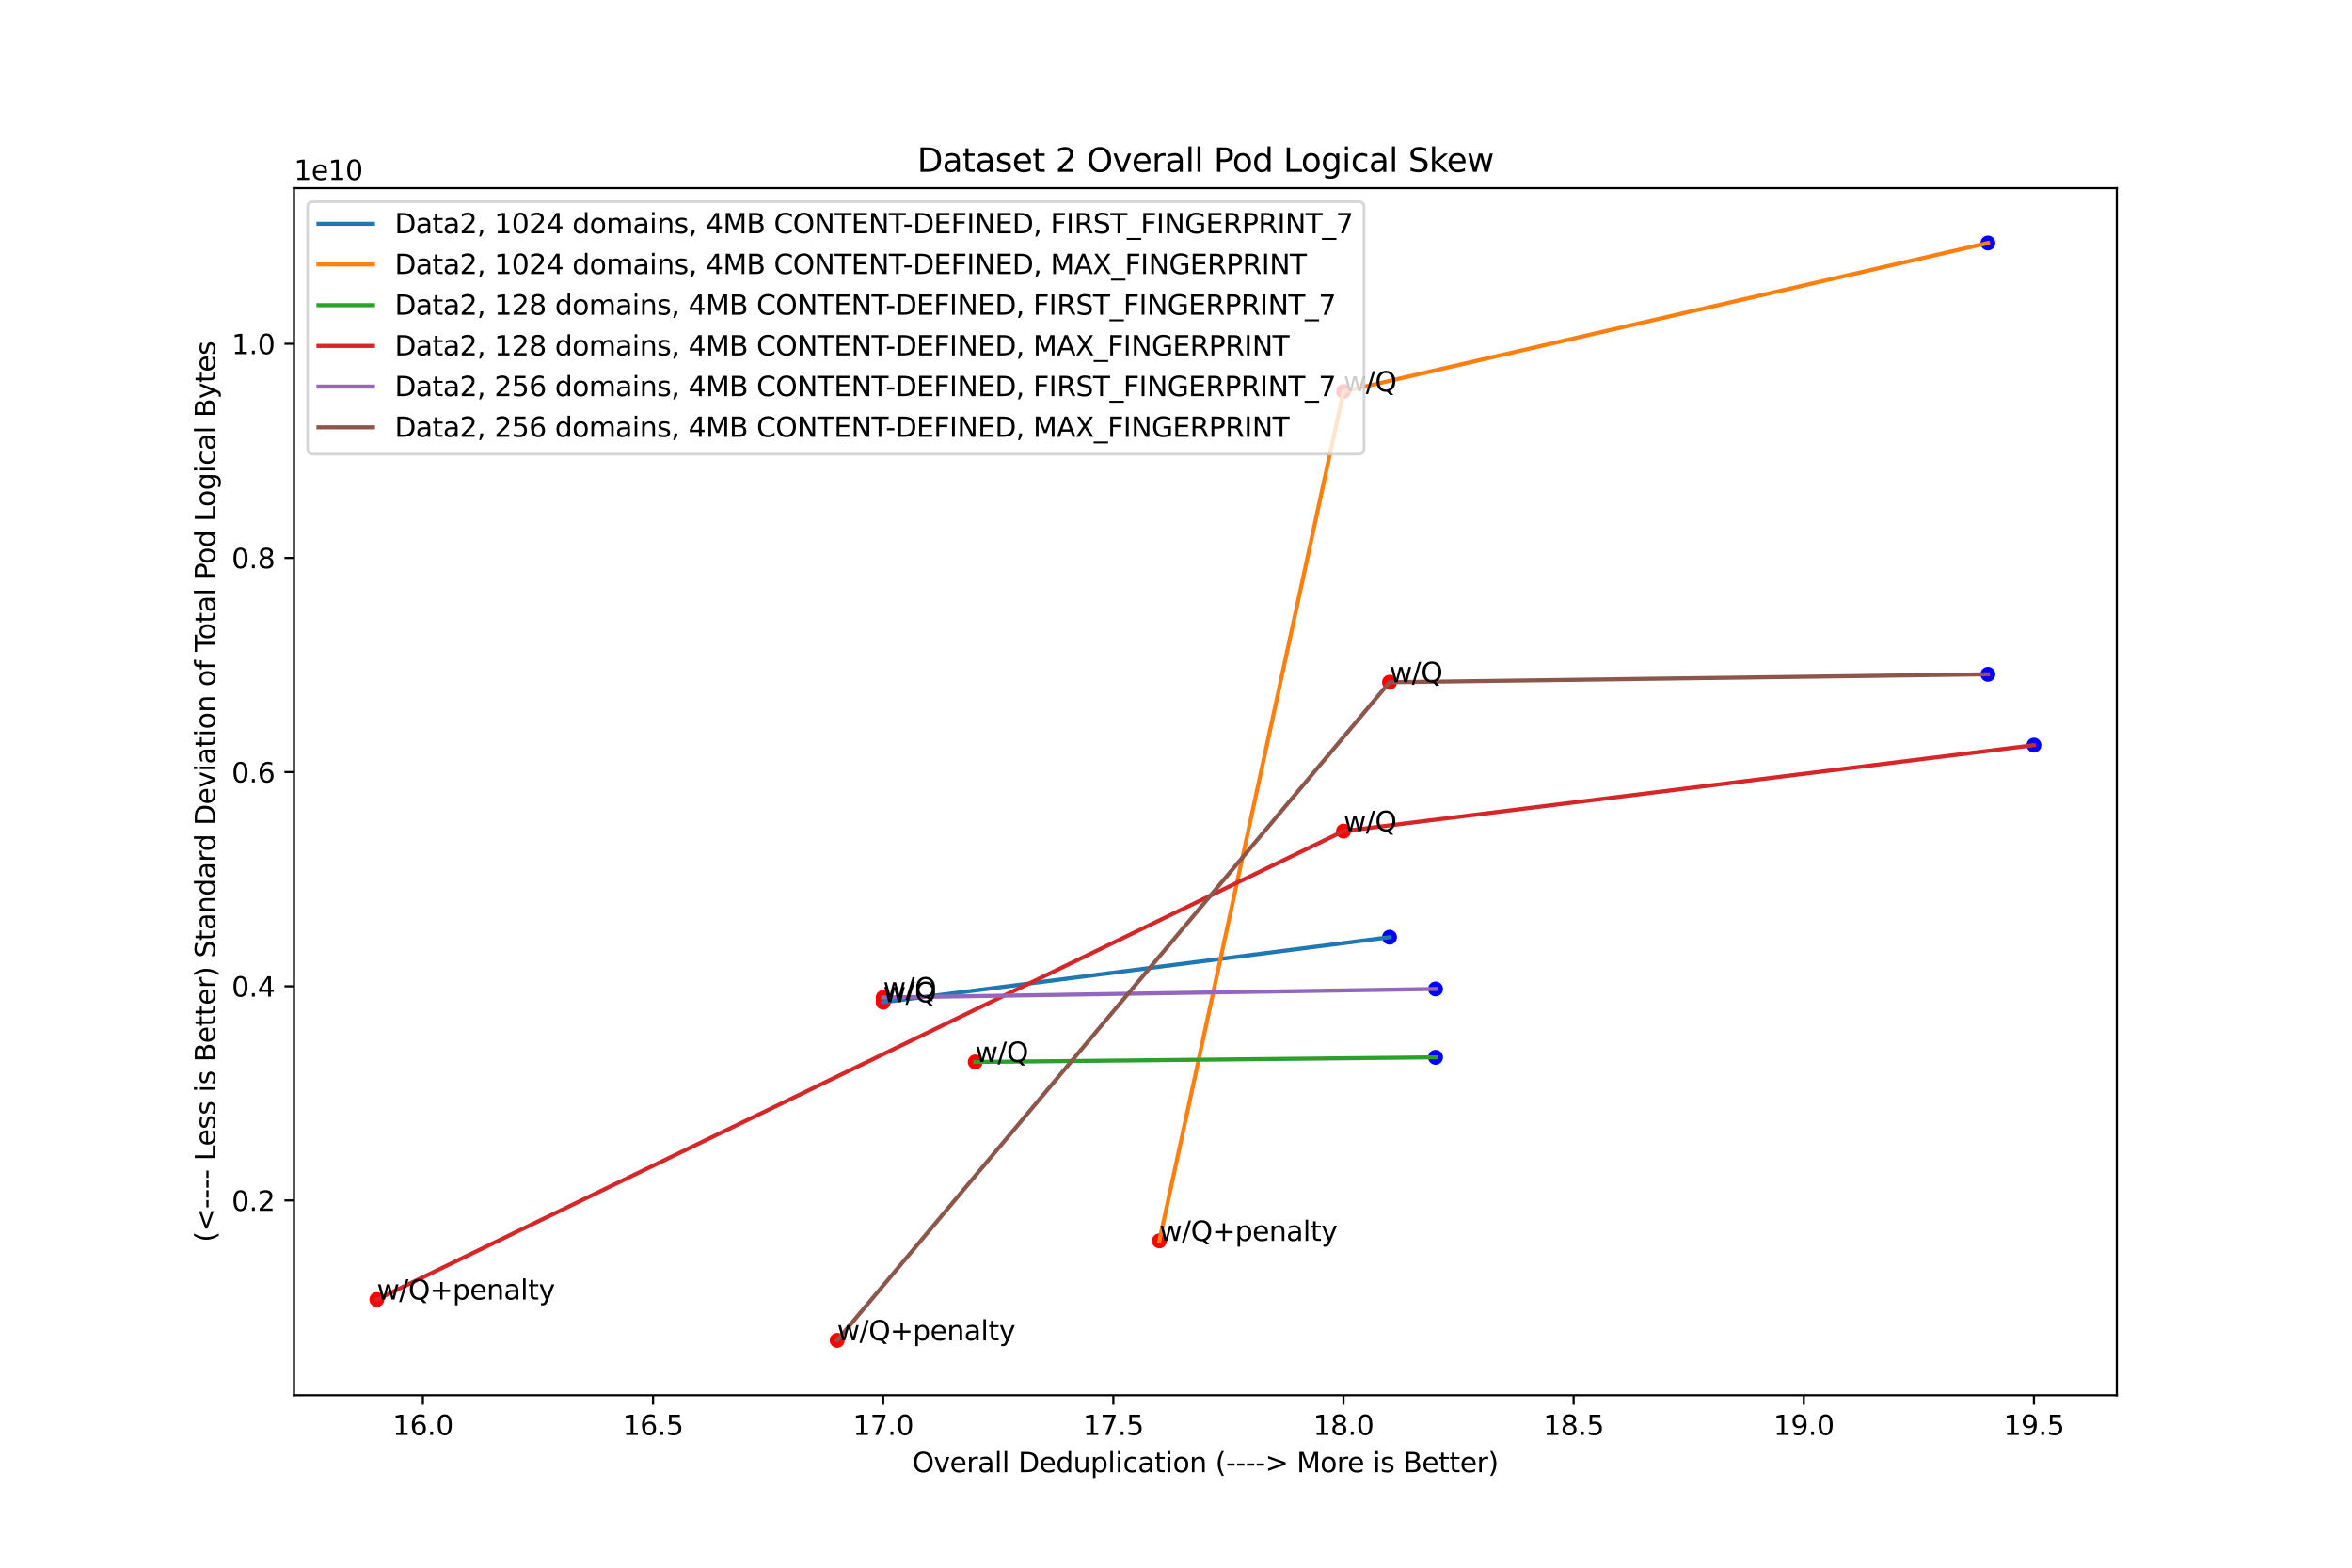 <?xml version="1.0" encoding="utf-8" standalone="no"?>
<!DOCTYPE svg PUBLIC "-//W3C//DTD SVG 1.1//EN"
  "http://www.w3.org/Graphics/SVG/1.1/DTD/svg11.dtd">
<svg height="576pt" version="1.1" viewBox="0 0 864 576" width="864pt" xmlns="http://www.w3.org/2000/svg" xmlns:xlink="http://www.w3.org/1999/xlink">
 <defs>
  <style type="text/css">*{stroke-linecap:butt;stroke-linejoin:round;}</style>
 </defs>
 <g id="figure_1">
  <g id="patch_1">
   <path d="M 0 576 
L 864 576 
L 864 0 
L 0 0 
z
" style="fill:#ffffff;"/>
  </g>
  <g id="axes_1">
   <g id="patch_2">
    <path d="M 108 512.64 
L 777.6 512.64 
L 777.6 69.12 
L 108 69.12 
z
" style="fill:#ffffff;"/>
   </g>
   <g id="PathCollection_1">
    <defs>
     <path d="M 0 2.236 
C 0.593 2.236 1.162 2 1.581 1.581 
C 2 1.162 2.236 0.593 2.236 -0 
C 2.236 -0.593 2 -1.162 1.581 -1.581 
C 1.162 -2 0.593 -2.236 0 -2.236 
C -0.593 -2.236 -1.162 -2 -1.581 -1.581 
C -2 -1.162 -2.236 -0.593 -2.236 0 
C -2.236 0.593 -2 1.162 -1.581 1.581 
C -1.162 2 -0.593 2.236 0 2.236 
z
" id="C0_0_edf87c898e"/>
    </defs>
    <g clip-path="url(#p93d4ba490e)">
     <use style="fill:#ff0000;stroke:#ff0000;" x="307.527" xlink:href="#C0_0_edf87c898e" y="492.48"/>
    </g>
    <g clip-path="url(#p93d4ba490e)">
     <use style="fill:#ff0000;stroke:#ff0000;" x="510.436" xlink:href="#C0_0_edf87c898e" y="250.67"/>
    </g>
    <g clip-path="url(#p93d4ba490e)">
     <use style="fill:#0000ff;stroke:#0000ff;" x="730.255" xlink:href="#C0_0_edf87c898e" y="247.755"/>
    </g>
    <g clip-path="url(#p93d4ba490e)">
     <use style="fill:#ff0000;stroke:#ff0000;" x="324.436" xlink:href="#C0_0_edf87c898e" y="366.507"/>
    </g>
    <g clip-path="url(#p93d4ba490e)">
     <use style="fill:#0000ff;stroke:#0000ff;" x="527.345" xlink:href="#C0_0_edf87c898e" y="363.361"/>
    </g>
    <g clip-path="url(#p93d4ba490e)">
     <use style="fill:#ff0000;stroke:#ff0000;" x="138.436" xlink:href="#C0_0_edf87c898e" y="477.474"/>
    </g>
    <g clip-path="url(#p93d4ba490e)">
     <use style="fill:#ff0000;stroke:#ff0000;" x="493.527" xlink:href="#C0_0_edf87c898e" y="305.371"/>
    </g>
    <g clip-path="url(#p93d4ba490e)">
     <use style="fill:#0000ff;stroke:#0000ff;" x="747.164" xlink:href="#C0_0_edf87c898e" y="273.79"/>
    </g>
    <g clip-path="url(#p93d4ba490e)">
     <use style="fill:#ff0000;stroke:#ff0000;" x="358.255" xlink:href="#C0_0_edf87c898e" y="390.181"/>
    </g>
    <g clip-path="url(#p93d4ba490e)">
     <use style="fill:#0000ff;stroke:#0000ff;" x="527.345" xlink:href="#C0_0_edf87c898e" y="388.481"/>
    </g>
    <g clip-path="url(#p93d4ba490e)">
     <use style="fill:#ff0000;stroke:#ff0000;" x="425.891" xlink:href="#C0_0_edf87c898e" y="455.92"/>
    </g>
    <g clip-path="url(#p93d4ba490e)">
     <use style="fill:#ff0000;stroke:#ff0000;" x="493.527" xlink:href="#C0_0_edf87c898e" y="143.827"/>
    </g>
    <g clip-path="url(#p93d4ba490e)">
     <use style="fill:#0000ff;stroke:#0000ff;" x="730.255" xlink:href="#C0_0_edf87c898e" y="89.28"/>
    </g>
    <g clip-path="url(#p93d4ba490e)">
     <use style="fill:#ff0000;stroke:#ff0000;" x="324.436" xlink:href="#C0_0_edf87c898e" y="368.242"/>
    </g>
    <g clip-path="url(#p93d4ba490e)">
     <use style="fill:#0000ff;stroke:#0000ff;" x="510.436" xlink:href="#C0_0_edf87c898e" y="344.341"/>
    </g>
   </g>
   <g id="matplotlib.axis_1">
    <g id="xtick_1">
     <g id="line2d_1">
      <defs>
       <path d="M 0 0 
L 0 3.5 
" id="mea75dda865" style="stroke:#000000;stroke-width:0.8;"/>
      </defs>
      <g>
       <use style="stroke:#000000;stroke-width:0.8;" x="155.345" xlink:href="#mea75dda865" y="512.64"/>
      </g>
     </g>
     <g id="text_1">
      <!-- 16.0 -->
      <g transform="translate(144.213 527.238)scale(0.1 -0.1)">
       <defs>
        <path d="M 794 531 
L 1825 531 
L 1825 4091 
L 703 3866 
L 703 4441 
L 1819 4666 
L 2450 4666 
L 2450 531 
L 3481 531 
L 3481 0 
L 794 0 
L 794 531 
z
" id="DejaVuSans-31" transform="scale(0.016)"/>
        <path d="M 2113 2584 
Q 1688 2584 1439 2293 
Q 1191 2003 1191 1497 
Q 1191 994 1439 701 
Q 1688 409 2113 409 
Q 2538 409 2786 701 
Q 3034 994 3034 1497 
Q 3034 2003 2786 2293 
Q 2538 2584 2113 2584 
z
M 3366 4563 
L 3366 3988 
Q 3128 4100 2886 4159 
Q 2644 4219 2406 4219 
Q 1781 4219 1451 3797 
Q 1122 3375 1075 2522 
Q 1259 2794 1537 2939 
Q 1816 3084 2150 3084 
Q 2853 3084 3261 2657 
Q 3669 2231 3669 1497 
Q 3669 778 3244 343 
Q 2819 -91 2113 -91 
Q 1303 -91 875 529 
Q 447 1150 447 2328 
Q 447 3434 972 4092 
Q 1497 4750 2381 4750 
Q 2619 4750 2861 4703 
Q 3103 4656 3366 4563 
z
" id="DejaVuSans-36" transform="scale(0.016)"/>
        <path d="M 684 794 
L 1344 794 
L 1344 0 
L 684 0 
L 684 794 
z
" id="DejaVuSans-2e" transform="scale(0.016)"/>
        <path d="M 2034 4250 
Q 1547 4250 1301 3770 
Q 1056 3291 1056 2328 
Q 1056 1369 1301 889 
Q 1547 409 2034 409 
Q 2525 409 2770 889 
Q 3016 1369 3016 2328 
Q 3016 3291 2770 3770 
Q 2525 4250 2034 4250 
z
M 2034 4750 
Q 2819 4750 3233 4129 
Q 3647 3509 3647 2328 
Q 3647 1150 3233 529 
Q 2819 -91 2034 -91 
Q 1250 -91 836 529 
Q 422 1150 422 2328 
Q 422 3509 836 4129 
Q 1250 4750 2034 4750 
z
" id="DejaVuSans-30" transform="scale(0.016)"/>
       </defs>
       <use xlink:href="#DejaVuSans-31"/>
       <use x="63.623" xlink:href="#DejaVuSans-36"/>
       <use x="127.246" xlink:href="#DejaVuSans-2e"/>
       <use x="159.033" xlink:href="#DejaVuSans-30"/>
      </g>
     </g>
    </g>
    <g id="xtick_2">
     <g id="line2d_2">
      <g>
       <use style="stroke:#000000;stroke-width:0.8;" x="239.891" xlink:href="#mea75dda865" y="512.64"/>
      </g>
     </g>
     <g id="text_2">
      <!-- 16.5 -->
      <g transform="translate(228.758 527.238)scale(0.1 -0.1)">
       <defs>
        <path d="M 691 4666 
L 3169 4666 
L 3169 4134 
L 1269 4134 
L 1269 2991 
Q 1406 3038 1543 3061 
Q 1681 3084 1819 3084 
Q 2600 3084 3056 2656 
Q 3513 2228 3513 1497 
Q 3513 744 3044 326 
Q 2575 -91 1722 -91 
Q 1428 -91 1123 -41 
Q 819 9 494 109 
L 494 744 
Q 775 591 1075 516 
Q 1375 441 1709 441 
Q 2250 441 2565 725 
Q 2881 1009 2881 1497 
Q 2881 1984 2565 2268 
Q 2250 2553 1709 2553 
Q 1456 2553 1204 2497 
Q 953 2441 691 2322 
L 691 4666 
z
" id="DejaVuSans-35" transform="scale(0.016)"/>
       </defs>
       <use xlink:href="#DejaVuSans-31"/>
       <use x="63.623" xlink:href="#DejaVuSans-36"/>
       <use x="127.246" xlink:href="#DejaVuSans-2e"/>
       <use x="159.033" xlink:href="#DejaVuSans-35"/>
      </g>
     </g>
    </g>
    <g id="xtick_3">
     <g id="line2d_3">
      <g>
       <use style="stroke:#000000;stroke-width:0.8;" x="324.436" xlink:href="#mea75dda865" y="512.64"/>
      </g>
     </g>
     <g id="text_3">
      <!-- 17.0 -->
      <g transform="translate(313.304 527.238)scale(0.1 -0.1)">
       <defs>
        <path d="M 525 4666 
L 3525 4666 
L 3525 4397 
L 1831 0 
L 1172 0 
L 2766 4134 
L 525 4134 
L 525 4666 
z
" id="DejaVuSans-37" transform="scale(0.016)"/>
       </defs>
       <use xlink:href="#DejaVuSans-31"/>
       <use x="63.623" xlink:href="#DejaVuSans-37"/>
       <use x="127.246" xlink:href="#DejaVuSans-2e"/>
       <use x="159.033" xlink:href="#DejaVuSans-30"/>
      </g>
     </g>
    </g>
    <g id="xtick_4">
     <g id="line2d_4">
      <g>
       <use style="stroke:#000000;stroke-width:0.8;" x="408.982" xlink:href="#mea75dda865" y="512.64"/>
      </g>
     </g>
     <g id="text_4">
      <!-- 17.5 -->
      <g transform="translate(397.849 527.238)scale(0.1 -0.1)">
       <use xlink:href="#DejaVuSans-31"/>
       <use x="63.623" xlink:href="#DejaVuSans-37"/>
       <use x="127.246" xlink:href="#DejaVuSans-2e"/>
       <use x="159.033" xlink:href="#DejaVuSans-35"/>
      </g>
     </g>
    </g>
    <g id="xtick_5">
     <g id="line2d_5">
      <g>
       <use style="stroke:#000000;stroke-width:0.8;" x="493.527" xlink:href="#mea75dda865" y="512.64"/>
      </g>
     </g>
     <g id="text_5">
      <!-- 18.0 -->
      <g transform="translate(482.394 527.238)scale(0.1 -0.1)">
       <defs>
        <path d="M 2034 2216 
Q 1584 2216 1326 1975 
Q 1069 1734 1069 1313 
Q 1069 891 1326 650 
Q 1584 409 2034 409 
Q 2484 409 2743 651 
Q 3003 894 3003 1313 
Q 3003 1734 2745 1975 
Q 2488 2216 2034 2216 
z
M 1403 2484 
Q 997 2584 770 2862 
Q 544 3141 544 3541 
Q 544 4100 942 4425 
Q 1341 4750 2034 4750 
Q 2731 4750 3128 4425 
Q 3525 4100 3525 3541 
Q 3525 3141 3298 2862 
Q 3072 2584 2669 2484 
Q 3125 2378 3379 2068 
Q 3634 1759 3634 1313 
Q 3634 634 3220 271 
Q 2806 -91 2034 -91 
Q 1263 -91 848 271 
Q 434 634 434 1313 
Q 434 1759 690 2068 
Q 947 2378 1403 2484 
z
M 1172 3481 
Q 1172 3119 1398 2916 
Q 1625 2713 2034 2713 
Q 2441 2713 2670 2916 
Q 2900 3119 2900 3481 
Q 2900 3844 2670 4047 
Q 2441 4250 2034 4250 
Q 1625 4250 1398 4047 
Q 1172 3844 1172 3481 
z
" id="DejaVuSans-38" transform="scale(0.016)"/>
       </defs>
       <use xlink:href="#DejaVuSans-31"/>
       <use x="63.623" xlink:href="#DejaVuSans-38"/>
       <use x="127.246" xlink:href="#DejaVuSans-2e"/>
       <use x="159.033" xlink:href="#DejaVuSans-30"/>
      </g>
     </g>
    </g>
    <g id="xtick_6">
     <g id="line2d_6">
      <g>
       <use style="stroke:#000000;stroke-width:0.8;" x="578.073" xlink:href="#mea75dda865" y="512.64"/>
      </g>
     </g>
     <g id="text_6">
      <!-- 18.5 -->
      <g transform="translate(566.94 527.238)scale(0.1 -0.1)">
       <use xlink:href="#DejaVuSans-31"/>
       <use x="63.623" xlink:href="#DejaVuSans-38"/>
       <use x="127.246" xlink:href="#DejaVuSans-2e"/>
       <use x="159.033" xlink:href="#DejaVuSans-35"/>
      </g>
     </g>
    </g>
    <g id="xtick_7">
     <g id="line2d_7">
      <g>
       <use style="stroke:#000000;stroke-width:0.8;" x="662.618" xlink:href="#mea75dda865" y="512.64"/>
      </g>
     </g>
     <g id="text_7">
      <!-- 19.0 -->
      <g transform="translate(651.485 527.238)scale(0.1 -0.1)">
       <defs>
        <path d="M 703 97 
L 703 672 
Q 941 559 1184 500 
Q 1428 441 1663 441 
Q 2288 441 2617 861 
Q 2947 1281 2994 2138 
Q 2813 1869 2534 1725 
Q 2256 1581 1919 1581 
Q 1219 1581 811 2004 
Q 403 2428 403 3163 
Q 403 3881 828 4315 
Q 1253 4750 1959 4750 
Q 2769 4750 3195 4129 
Q 3622 3509 3622 2328 
Q 3622 1225 3098 567 
Q 2575 -91 1691 -91 
Q 1453 -91 1209 -44 
Q 966 3 703 97 
z
M 1959 2075 
Q 2384 2075 2632 2365 
Q 2881 2656 2881 3163 
Q 2881 3666 2632 3958 
Q 2384 4250 1959 4250 
Q 1534 4250 1286 3958 
Q 1038 3666 1038 3163 
Q 1038 2656 1286 2365 
Q 1534 2075 1959 2075 
z
" id="DejaVuSans-39" transform="scale(0.016)"/>
       </defs>
       <use xlink:href="#DejaVuSans-31"/>
       <use x="63.623" xlink:href="#DejaVuSans-39"/>
       <use x="127.246" xlink:href="#DejaVuSans-2e"/>
       <use x="159.033" xlink:href="#DejaVuSans-30"/>
      </g>
     </g>
    </g>
    <g id="xtick_8">
     <g id="line2d_8">
      <g>
       <use style="stroke:#000000;stroke-width:0.8;" x="747.164" xlink:href="#mea75dda865" y="512.64"/>
      </g>
     </g>
     <g id="text_8">
      <!-- 19.5 -->
      <g transform="translate(736.031 527.238)scale(0.1 -0.1)">
       <use xlink:href="#DejaVuSans-31"/>
       <use x="63.623" xlink:href="#DejaVuSans-39"/>
       <use x="127.246" xlink:href="#DejaVuSans-2e"/>
       <use x="159.033" xlink:href="#DejaVuSans-35"/>
      </g>
     </g>
    </g>
    <g id="text_9">
     <!-- Overall Deduplication (- - - -&gt; More is Better) -->
     <g transform="translate(335.12 540.917)scale(0.1 -0.1)">
      <defs>
       <path d="M 2522 4238 
Q 1834 4238 1429 3725 
Q 1025 3213 1025 2328 
Q 1025 1447 1429 934 
Q 1834 422 2522 422 
Q 3209 422 3611 934 
Q 4013 1447 4013 2328 
Q 4013 3213 3611 3725 
Q 3209 4238 2522 4238 
z
M 2522 4750 
Q 3503 4750 4090 4092 
Q 4678 3434 4678 2328 
Q 4678 1225 4090 567 
Q 3503 -91 2522 -91 
Q 1538 -91 948 565 
Q 359 1222 359 2328 
Q 359 3434 948 4092 
Q 1538 4750 2522 4750 
z
" id="DejaVuSans-4f" transform="scale(0.016)"/>
       <path d="M 191 3500 
L 800 3500 
L 1894 563 
L 2988 3500 
L 3597 3500 
L 2284 0 
L 1503 0 
L 191 3500 
z
" id="DejaVuSans-76" transform="scale(0.016)"/>
       <path d="M 3597 1894 
L 3597 1613 
L 953 1613 
Q 991 1019 1311 708 
Q 1631 397 2203 397 
Q 2534 397 2845 478 
Q 3156 559 3463 722 
L 3463 178 
Q 3153 47 2828 -22 
Q 2503 -91 2169 -91 
Q 1331 -91 842 396 
Q 353 884 353 1716 
Q 353 2575 817 3079 
Q 1281 3584 2069 3584 
Q 2775 3584 3186 3129 
Q 3597 2675 3597 1894 
z
M 3022 2063 
Q 3016 2534 2758 2815 
Q 2500 3097 2075 3097 
Q 1594 3097 1305 2825 
Q 1016 2553 972 2059 
L 3022 2063 
z
" id="DejaVuSans-65" transform="scale(0.016)"/>
       <path d="M 2631 2963 
Q 2534 3019 2420 3045 
Q 2306 3072 2169 3072 
Q 1681 3072 1420 2755 
Q 1159 2438 1159 1844 
L 1159 0 
L 581 0 
L 581 3500 
L 1159 3500 
L 1159 2956 
Q 1341 3275 1631 3429 
Q 1922 3584 2338 3584 
Q 2397 3584 2469 3576 
Q 2541 3569 2628 3553 
L 2631 2963 
z
" id="DejaVuSans-72" transform="scale(0.016)"/>
       <path d="M 2194 1759 
Q 1497 1759 1228 1600 
Q 959 1441 959 1056 
Q 959 750 1161 570 
Q 1363 391 1709 391 
Q 2188 391 2477 730 
Q 2766 1069 2766 1631 
L 2766 1759 
L 2194 1759 
z
M 3341 1997 
L 3341 0 
L 2766 0 
L 2766 531 
Q 2569 213 2275 61 
Q 1981 -91 1556 -91 
Q 1019 -91 701 211 
Q 384 513 384 1019 
Q 384 1609 779 1909 
Q 1175 2209 1959 2209 
L 2766 2209 
L 2766 2266 
Q 2766 2663 2505 2880 
Q 2244 3097 1772 3097 
Q 1472 3097 1187 3025 
Q 903 2953 641 2809 
L 641 3341 
Q 956 3463 1253 3523 
Q 1550 3584 1831 3584 
Q 2591 3584 2966 3190 
Q 3341 2797 3341 1997 
z
" id="DejaVuSans-61" transform="scale(0.016)"/>
       <path d="M 603 4863 
L 1178 4863 
L 1178 0 
L 603 0 
L 603 4863 
z
" id="DejaVuSans-6c" transform="scale(0.016)"/>
       <path id="DejaVuSans-20" transform="scale(0.016)"/>
       <path d="M 1259 4147 
L 1259 519 
L 2022 519 
Q 2988 519 3436 956 
Q 3884 1394 3884 2338 
Q 3884 3275 3436 3711 
Q 2988 4147 2022 4147 
L 1259 4147 
z
M 628 4666 
L 1925 4666 
Q 3281 4666 3915 4102 
Q 4550 3538 4550 2338 
Q 4550 1131 3912 565 
Q 3275 0 1925 0 
L 628 0 
L 628 4666 
z
" id="DejaVuSans-44" transform="scale(0.016)"/>
       <path d="M 2906 2969 
L 2906 4863 
L 3481 4863 
L 3481 0 
L 2906 0 
L 2906 525 
Q 2725 213 2448 61 
Q 2172 -91 1784 -91 
Q 1150 -91 751 415 
Q 353 922 353 1747 
Q 353 2572 751 3078 
Q 1150 3584 1784 3584 
Q 2172 3584 2448 3432 
Q 2725 3281 2906 2969 
z
M 947 1747 
Q 947 1113 1208 752 
Q 1469 391 1925 391 
Q 2381 391 2643 752 
Q 2906 1113 2906 1747 
Q 2906 2381 2643 2742 
Q 2381 3103 1925 3103 
Q 1469 3103 1208 2742 
Q 947 2381 947 1747 
z
" id="DejaVuSans-64" transform="scale(0.016)"/>
       <path d="M 544 1381 
L 544 3500 
L 1119 3500 
L 1119 1403 
Q 1119 906 1312 657 
Q 1506 409 1894 409 
Q 2359 409 2629 706 
Q 2900 1003 2900 1516 
L 2900 3500 
L 3475 3500 
L 3475 0 
L 2900 0 
L 2900 538 
Q 2691 219 2414 64 
Q 2138 -91 1772 -91 
Q 1169 -91 856 284 
Q 544 659 544 1381 
z
M 1991 3584 
L 1991 3584 
z
" id="DejaVuSans-75" transform="scale(0.016)"/>
       <path d="M 1159 525 
L 1159 -1331 
L 581 -1331 
L 581 3500 
L 1159 3500 
L 1159 2969 
Q 1341 3281 1617 3432 
Q 1894 3584 2278 3584 
Q 2916 3584 3314 3078 
Q 3713 2572 3713 1747 
Q 3713 922 3314 415 
Q 2916 -91 2278 -91 
Q 1894 -91 1617 61 
Q 1341 213 1159 525 
z
M 3116 1747 
Q 3116 2381 2855 2742 
Q 2594 3103 2138 3103 
Q 1681 3103 1420 2742 
Q 1159 2381 1159 1747 
Q 1159 1113 1420 752 
Q 1681 391 2138 391 
Q 2594 391 2855 752 
Q 3116 1113 3116 1747 
z
" id="DejaVuSans-70" transform="scale(0.016)"/>
       <path d="M 603 3500 
L 1178 3500 
L 1178 0 
L 603 0 
L 603 3500 
z
M 603 4863 
L 1178 4863 
L 1178 4134 
L 603 4134 
L 603 4863 
z
" id="DejaVuSans-69" transform="scale(0.016)"/>
       <path d="M 3122 3366 
L 3122 2828 
Q 2878 2963 2633 3030 
Q 2388 3097 2138 3097 
Q 1578 3097 1268 2742 
Q 959 2388 959 1747 
Q 959 1106 1268 751 
Q 1578 397 2138 397 
Q 2388 397 2633 464 
Q 2878 531 3122 666 
L 3122 134 
Q 2881 22 2623 -34 
Q 2366 -91 2075 -91 
Q 1284 -91 818 406 
Q 353 903 353 1747 
Q 353 2603 823 3093 
Q 1294 3584 2113 3584 
Q 2378 3584 2631 3529 
Q 2884 3475 3122 3366 
z
" id="DejaVuSans-63" transform="scale(0.016)"/>
       <path d="M 1172 4494 
L 1172 3500 
L 2356 3500 
L 2356 3053 
L 1172 3053 
L 1172 1153 
Q 1172 725 1289 603 
Q 1406 481 1766 481 
L 2356 481 
L 2356 0 
L 1766 0 
Q 1100 0 847 248 
Q 594 497 594 1153 
L 594 3053 
L 172 3053 
L 172 3500 
L 594 3500 
L 594 4494 
L 1172 4494 
z
" id="DejaVuSans-74" transform="scale(0.016)"/>
       <path d="M 1959 3097 
Q 1497 3097 1228 2736 
Q 959 2375 959 1747 
Q 959 1119 1226 758 
Q 1494 397 1959 397 
Q 2419 397 2687 759 
Q 2956 1122 2956 1747 
Q 2956 2369 2687 2733 
Q 2419 3097 1959 3097 
z
M 1959 3584 
Q 2709 3584 3137 3096 
Q 3566 2609 3566 1747 
Q 3566 888 3137 398 
Q 2709 -91 1959 -91 
Q 1206 -91 779 398 
Q 353 888 353 1747 
Q 353 2609 779 3096 
Q 1206 3584 1959 3584 
z
" id="DejaVuSans-6f" transform="scale(0.016)"/>
       <path d="M 3513 2113 
L 3513 0 
L 2938 0 
L 2938 2094 
Q 2938 2591 2744 2837 
Q 2550 3084 2163 3084 
Q 1697 3084 1428 2787 
Q 1159 2491 1159 1978 
L 1159 0 
L 581 0 
L 581 3500 
L 1159 3500 
L 1159 2956 
Q 1366 3272 1645 3428 
Q 1925 3584 2291 3584 
Q 2894 3584 3203 3211 
Q 3513 2838 3513 2113 
z
" id="DejaVuSans-6e" transform="scale(0.016)"/>
       <path d="M 1984 4856 
Q 1566 4138 1362 3434 
Q 1159 2731 1159 2009 
Q 1159 1288 1364 580 
Q 1569 -128 1984 -844 
L 1484 -844 
Q 1016 -109 783 600 
Q 550 1309 550 2009 
Q 550 2706 781 3412 
Q 1013 4119 1484 4856 
L 1984 4856 
z
" id="DejaVuSans-28" transform="scale(0.016)"/>
       <path d="M 313 2009 
L 1997 2009 
L 1997 1497 
L 313 1497 
L 313 2009 
z
" id="DejaVuSans-2d" transform="scale(0.016)"/>
       <path d="M 678 3150 
L 678 3719 
L 4684 2266 
L 4684 1747 
L 678 294 
L 678 863 
L 3897 2003 
L 678 3150 
z
" id="DejaVuSans-3e" transform="scale(0.016)"/>
       <path d="M 628 4666 
L 1569 4666 
L 2759 1491 
L 3956 4666 
L 4897 4666 
L 4897 0 
L 4281 0 
L 4281 4097 
L 3078 897 
L 2444 897 
L 1241 4097 
L 1241 0 
L 628 0 
L 628 4666 
z
" id="DejaVuSans-4d" transform="scale(0.016)"/>
       <path d="M 2834 3397 
L 2834 2853 
Q 2591 2978 2328 3040 
Q 2066 3103 1784 3103 
Q 1356 3103 1142 2972 
Q 928 2841 928 2578 
Q 928 2378 1081 2264 
Q 1234 2150 1697 2047 
L 1894 2003 
Q 2506 1872 2764 1633 
Q 3022 1394 3022 966 
Q 3022 478 2636 193 
Q 2250 -91 1575 -91 
Q 1294 -91 989 -36 
Q 684 19 347 128 
L 347 722 
Q 666 556 975 473 
Q 1284 391 1588 391 
Q 1994 391 2212 530 
Q 2431 669 2431 922 
Q 2431 1156 2273 1281 
Q 2116 1406 1581 1522 
L 1381 1569 
Q 847 1681 609 1914 
Q 372 2147 372 2553 
Q 372 3047 722 3315 
Q 1072 3584 1716 3584 
Q 2034 3584 2315 3537 
Q 2597 3491 2834 3397 
z
" id="DejaVuSans-73" transform="scale(0.016)"/>
       <path d="M 1259 2228 
L 1259 519 
L 2272 519 
Q 2781 519 3026 730 
Q 3272 941 3272 1375 
Q 3272 1813 3026 2020 
Q 2781 2228 2272 2228 
L 1259 2228 
z
M 1259 4147 
L 1259 2741 
L 2194 2741 
Q 2656 2741 2882 2914 
Q 3109 3088 3109 3444 
Q 3109 3797 2882 3972 
Q 2656 4147 2194 4147 
L 1259 4147 
z
M 628 4666 
L 2241 4666 
Q 2963 4666 3353 4366 
Q 3744 4066 3744 3513 
Q 3744 3084 3544 2831 
Q 3344 2578 2956 2516 
Q 3422 2416 3680 2098 
Q 3938 1781 3938 1306 
Q 3938 681 3513 340 
Q 3088 0 2303 0 
L 628 0 
L 628 4666 
z
" id="DejaVuSans-42" transform="scale(0.016)"/>
       <path d="M 513 4856 
L 1013 4856 
Q 1481 4119 1714 3412 
Q 1947 2706 1947 2009 
Q 1947 1309 1714 600 
Q 1481 -109 1013 -844 
L 513 -844 
Q 928 -128 1133 580 
Q 1338 1288 1338 2009 
Q 1338 2731 1133 3434 
Q 928 4138 513 4856 
z
" id="DejaVuSans-29" transform="scale(0.016)"/>
      </defs>
      <use xlink:href="#DejaVuSans-4f"/>
      <use x="78.711" xlink:href="#DejaVuSans-76"/>
      <use x="137.891" xlink:href="#DejaVuSans-65"/>
      <use x="199.414" xlink:href="#DejaVuSans-72"/>
      <use x="240.527" xlink:href="#DejaVuSans-61"/>
      <use x="301.807" xlink:href="#DejaVuSans-6c"/>
      <use x="329.59" xlink:href="#DejaVuSans-6c"/>
      <use x="357.373" xlink:href="#DejaVuSans-20"/>
      <use x="389.16" xlink:href="#DejaVuSans-44"/>
      <use x="466.162" xlink:href="#DejaVuSans-65"/>
      <use x="527.686" xlink:href="#DejaVuSans-64"/>
      <use x="591.162" xlink:href="#DejaVuSans-75"/>
      <use x="654.541" xlink:href="#DejaVuSans-70"/>
      <use x="718.018" xlink:href="#DejaVuSans-6c"/>
      <use x="745.801" xlink:href="#DejaVuSans-69"/>
      <use x="773.584" xlink:href="#DejaVuSans-63"/>
      <use x="828.564" xlink:href="#DejaVuSans-61"/>
      <use x="889.844" xlink:href="#DejaVuSans-74"/>
      <use x="929.053" xlink:href="#DejaVuSans-69"/>
      <use x="956.836" xlink:href="#DejaVuSans-6f"/>
      <use x="1018.018" xlink:href="#DejaVuSans-6e"/>
      <use x="1081.396" xlink:href="#DejaVuSans-20"/>
      <use x="1113.184" xlink:href="#DejaVuSans-28"/>
      <use x="1152.197" xlink:href="#DejaVuSans-2d"/>
      <use x="1188.281" xlink:href="#DejaVuSans-2d"/>
      <use x="1224.365" xlink:href="#DejaVuSans-2d"/>
      <use x="1260.449" xlink:href="#DejaVuSans-2d"/>
      <use x="1296.533" xlink:href="#DejaVuSans-3e"/>
      <use x="1380.322" xlink:href="#DejaVuSans-20"/>
      <use x="1412.109" xlink:href="#DejaVuSans-4d"/>
      <use x="1498.389" xlink:href="#DejaVuSans-6f"/>
      <use x="1559.57" xlink:href="#DejaVuSans-72"/>
      <use x="1598.434" xlink:href="#DejaVuSans-65"/>
      <use x="1659.957" xlink:href="#DejaVuSans-20"/>
      <use x="1691.744" xlink:href="#DejaVuSans-69"/>
      <use x="1719.527" xlink:href="#DejaVuSans-73"/>
      <use x="1771.627" xlink:href="#DejaVuSans-20"/>
      <use x="1803.414" xlink:href="#DejaVuSans-42"/>
      <use x="1872.018" xlink:href="#DejaVuSans-65"/>
      <use x="1933.541" xlink:href="#DejaVuSans-74"/>
      <use x="1972.75" xlink:href="#DejaVuSans-74"/>
      <use x="2011.959" xlink:href="#DejaVuSans-65"/>
      <use x="2073.482" xlink:href="#DejaVuSans-72"/>
      <use x="2114.596" xlink:href="#DejaVuSans-29"/>
     </g>
    </g>
   </g>
   <g id="matplotlib.axis_2">
    <g id="ytick_1">
     <g id="line2d_9">
      <defs>
       <path d="M 0 0 
L -3.5 0 
" id="m6b1ba1fb36" style="stroke:#000000;stroke-width:0.8;"/>
      </defs>
      <g>
       <use style="stroke:#000000;stroke-width:0.8;" x="108" xlink:href="#m6b1ba1fb36" y="441.071"/>
      </g>
     </g>
     <g id="text_10">
      <!-- 0.2 -->
      <g transform="translate(85.097 444.87)scale(0.1 -0.1)">
       <defs>
        <path d="M 1228 531 
L 3431 531 
L 3431 0 
L 469 0 
L 469 531 
Q 828 903 1448 1529 
Q 2069 2156 2228 2338 
Q 2531 2678 2651 2914 
Q 2772 3150 2772 3378 
Q 2772 3750 2511 3984 
Q 2250 4219 1831 4219 
Q 1534 4219 1204 4116 
Q 875 4013 500 3803 
L 500 4441 
Q 881 4594 1212 4672 
Q 1544 4750 1819 4750 
Q 2544 4750 2975 4387 
Q 3406 4025 3406 3419 
Q 3406 3131 3298 2873 
Q 3191 2616 2906 2266 
Q 2828 2175 2409 1742 
Q 1991 1309 1228 531 
z
" id="DejaVuSans-32" transform="scale(0.016)"/>
       </defs>
       <use xlink:href="#DejaVuSans-30"/>
       <use x="63.623" xlink:href="#DejaVuSans-2e"/>
       <use x="95.41" xlink:href="#DejaVuSans-32"/>
      </g>
     </g>
    </g>
    <g id="ytick_2">
     <g id="line2d_10">
      <g>
       <use style="stroke:#000000;stroke-width:0.8;" x="108" xlink:href="#m6b1ba1fb36" y="362.38"/>
      </g>
     </g>
     <g id="text_11">
      <!-- 0.4 -->
      <g transform="translate(85.097 366.179)scale(0.1 -0.1)">
       <defs>
        <path d="M 2419 4116 
L 825 1625 
L 2419 1625 
L 2419 4116 
z
M 2253 4666 
L 3047 4666 
L 3047 1625 
L 3713 1625 
L 3713 1100 
L 3047 1100 
L 3047 0 
L 2419 0 
L 2419 1100 
L 313 1100 
L 313 1709 
L 2253 4666 
z
" id="DejaVuSans-34" transform="scale(0.016)"/>
       </defs>
       <use xlink:href="#DejaVuSans-30"/>
       <use x="63.623" xlink:href="#DejaVuSans-2e"/>
       <use x="95.41" xlink:href="#DejaVuSans-34"/>
      </g>
     </g>
    </g>
    <g id="ytick_3">
     <g id="line2d_11">
      <g>
       <use style="stroke:#000000;stroke-width:0.8;" x="108" xlink:href="#m6b1ba1fb36" y="283.688"/>
      </g>
     </g>
     <g id="text_12">
      <!-- 0.6 -->
      <g transform="translate(85.097 287.487)scale(0.1 -0.1)">
       <use xlink:href="#DejaVuSans-30"/>
       <use x="63.623" xlink:href="#DejaVuSans-2e"/>
       <use x="95.41" xlink:href="#DejaVuSans-36"/>
      </g>
     </g>
    </g>
    <g id="ytick_4">
     <g id="line2d_12">
      <g>
       <use style="stroke:#000000;stroke-width:0.8;" x="108" xlink:href="#m6b1ba1fb36" y="204.997"/>
      </g>
     </g>
     <g id="text_13">
      <!-- 0.8 -->
      <g transform="translate(85.097 208.796)scale(0.1 -0.1)">
       <use xlink:href="#DejaVuSans-30"/>
       <use x="63.623" xlink:href="#DejaVuSans-2e"/>
       <use x="95.41" xlink:href="#DejaVuSans-38"/>
      </g>
     </g>
    </g>
    <g id="ytick_5">
     <g id="line2d_13">
      <g>
       <use style="stroke:#000000;stroke-width:0.8;" x="108" xlink:href="#m6b1ba1fb36" y="126.305"/>
      </g>
     </g>
     <g id="text_14">
      <!-- 1.0 -->
      <g transform="translate(85.097 130.105)scale(0.1 -0.1)">
       <use xlink:href="#DejaVuSans-31"/>
       <use x="63.623" xlink:href="#DejaVuSans-2e"/>
       <use x="95.41" xlink:href="#DejaVuSans-30"/>
      </g>
     </g>
    </g>
    <g id="text_15">
     <!-- (&lt;- - - - Less is Better) Standard Deviation of Total Pod Logical Bytes -->
     <g transform="translate(79.017 456.397)rotate(-90)scale(0.1 -0.1)">
      <defs>
       <path d="M 4684 3150 
L 1459 2003 
L 4684 863 
L 4684 294 
L 678 1747 
L 678 2266 
L 4684 3719 
L 4684 3150 
z
" id="DejaVuSans-3c" transform="scale(0.016)"/>
       <path d="M 628 4666 
L 1259 4666 
L 1259 531 
L 3531 531 
L 3531 0 
L 628 0 
L 628 4666 
z
" id="DejaVuSans-4c" transform="scale(0.016)"/>
       <path d="M 3425 4513 
L 3425 3897 
Q 3066 4069 2747 4153 
Q 2428 4238 2131 4238 
Q 1616 4238 1336 4038 
Q 1056 3838 1056 3469 
Q 1056 3159 1242 3001 
Q 1428 2844 1947 2747 
L 2328 2669 
Q 3034 2534 3370 2195 
Q 3706 1856 3706 1288 
Q 3706 609 3251 259 
Q 2797 -91 1919 -91 
Q 1588 -91 1214 -16 
Q 841 59 441 206 
L 441 856 
Q 825 641 1194 531 
Q 1563 422 1919 422 
Q 2459 422 2753 634 
Q 3047 847 3047 1241 
Q 3047 1584 2836 1778 
Q 2625 1972 2144 2069 
L 1759 2144 
Q 1053 2284 737 2584 
Q 422 2884 422 3419 
Q 422 4038 858 4394 
Q 1294 4750 2059 4750 
Q 2388 4750 2728 4690 
Q 3069 4631 3425 4513 
z
" id="DejaVuSans-53" transform="scale(0.016)"/>
       <path d="M 2375 4863 
L 2375 4384 
L 1825 4384 
Q 1516 4384 1395 4259 
Q 1275 4134 1275 3809 
L 1275 3500 
L 2222 3500 
L 2222 3053 
L 1275 3053 
L 1275 0 
L 697 0 
L 697 3053 
L 147 3053 
L 147 3500 
L 697 3500 
L 697 3744 
Q 697 4328 969 4595 
Q 1241 4863 1831 4863 
L 2375 4863 
z
" id="DejaVuSans-66" transform="scale(0.016)"/>
       <path d="M -19 4666 
L 3928 4666 
L 3928 4134 
L 2272 4134 
L 2272 0 
L 1638 0 
L 1638 4134 
L -19 4134 
L -19 4666 
z
" id="DejaVuSans-54" transform="scale(0.016)"/>
       <path d="M 1259 4147 
L 1259 2394 
L 2053 2394 
Q 2494 2394 2734 2622 
Q 2975 2850 2975 3272 
Q 2975 3691 2734 3919 
Q 2494 4147 2053 4147 
L 1259 4147 
z
M 628 4666 
L 2053 4666 
Q 2838 4666 3239 4311 
Q 3641 3956 3641 3272 
Q 3641 2581 3239 2228 
Q 2838 1875 2053 1875 
L 1259 1875 
L 1259 0 
L 628 0 
L 628 4666 
z
" id="DejaVuSans-50" transform="scale(0.016)"/>
       <path d="M 2906 1791 
Q 2906 2416 2648 2759 
Q 2391 3103 1925 3103 
Q 1463 3103 1205 2759 
Q 947 2416 947 1791 
Q 947 1169 1205 825 
Q 1463 481 1925 481 
Q 2391 481 2648 825 
Q 2906 1169 2906 1791 
z
M 3481 434 
Q 3481 -459 3084 -895 
Q 2688 -1331 1869 -1331 
Q 1566 -1331 1297 -1286 
Q 1028 -1241 775 -1147 
L 775 -588 
Q 1028 -725 1275 -790 
Q 1522 -856 1778 -856 
Q 2344 -856 2625 -561 
Q 2906 -266 2906 331 
L 2906 616 
Q 2728 306 2450 153 
Q 2172 0 1784 0 
Q 1141 0 747 490 
Q 353 981 353 1791 
Q 353 2603 747 3093 
Q 1141 3584 1784 3584 
Q 2172 3584 2450 3431 
Q 2728 3278 2906 2969 
L 2906 3500 
L 3481 3500 
L 3481 434 
z
" id="DejaVuSans-67" transform="scale(0.016)"/>
       <path d="M 2059 -325 
Q 1816 -950 1584 -1140 
Q 1353 -1331 966 -1331 
L 506 -1331 
L 506 -850 
L 844 -850 
Q 1081 -850 1212 -737 
Q 1344 -625 1503 -206 
L 1606 56 
L 191 3500 
L 800 3500 
L 1894 763 
L 2988 3500 
L 3597 3500 
L 2059 -325 
z
" id="DejaVuSans-79" transform="scale(0.016)"/>
      </defs>
      <use xlink:href="#DejaVuSans-28"/>
      <use x="39.014" xlink:href="#DejaVuSans-3c"/>
      <use x="122.803" xlink:href="#DejaVuSans-2d"/>
      <use x="158.887" xlink:href="#DejaVuSans-2d"/>
      <use x="194.971" xlink:href="#DejaVuSans-2d"/>
      <use x="231.055" xlink:href="#DejaVuSans-2d"/>
      <use x="267.139" xlink:href="#DejaVuSans-20"/>
      <use x="298.926" xlink:href="#DejaVuSans-4c"/>
      <use x="352.889" xlink:href="#DejaVuSans-65"/>
      <use x="414.412" xlink:href="#DejaVuSans-73"/>
      <use x="466.512" xlink:href="#DejaVuSans-73"/>
      <use x="518.611" xlink:href="#DejaVuSans-20"/>
      <use x="550.398" xlink:href="#DejaVuSans-69"/>
      <use x="578.182" xlink:href="#DejaVuSans-73"/>
      <use x="630.281" xlink:href="#DejaVuSans-20"/>
      <use x="662.068" xlink:href="#DejaVuSans-42"/>
      <use x="730.672" xlink:href="#DejaVuSans-65"/>
      <use x="792.195" xlink:href="#DejaVuSans-74"/>
      <use x="831.404" xlink:href="#DejaVuSans-74"/>
      <use x="870.613" xlink:href="#DejaVuSans-65"/>
      <use x="932.137" xlink:href="#DejaVuSans-72"/>
      <use x="973.25" xlink:href="#DejaVuSans-29"/>
      <use x="1012.264" xlink:href="#DejaVuSans-20"/>
      <use x="1044.051" xlink:href="#DejaVuSans-53"/>
      <use x="1107.527" xlink:href="#DejaVuSans-74"/>
      <use x="1146.736" xlink:href="#DejaVuSans-61"/>
      <use x="1208.016" xlink:href="#DejaVuSans-6e"/>
      <use x="1271.395" xlink:href="#DejaVuSans-64"/>
      <use x="1334.871" xlink:href="#DejaVuSans-61"/>
      <use x="1396.15" xlink:href="#DejaVuSans-72"/>
      <use x="1435.514" xlink:href="#DejaVuSans-64"/>
      <use x="1498.99" xlink:href="#DejaVuSans-20"/>
      <use x="1530.777" xlink:href="#DejaVuSans-44"/>
      <use x="1607.779" xlink:href="#DejaVuSans-65"/>
      <use x="1669.303" xlink:href="#DejaVuSans-76"/>
      <use x="1728.482" xlink:href="#DejaVuSans-69"/>
      <use x="1756.266" xlink:href="#DejaVuSans-61"/>
      <use x="1817.545" xlink:href="#DejaVuSans-74"/>
      <use x="1856.754" xlink:href="#DejaVuSans-69"/>
      <use x="1884.537" xlink:href="#DejaVuSans-6f"/>
      <use x="1945.719" xlink:href="#DejaVuSans-6e"/>
      <use x="2009.098" xlink:href="#DejaVuSans-20"/>
      <use x="2040.885" xlink:href="#DejaVuSans-6f"/>
      <use x="2102.066" xlink:href="#DejaVuSans-66"/>
      <use x="2137.271" xlink:href="#DejaVuSans-20"/>
      <use x="2169.059" xlink:href="#DejaVuSans-54"/>
      <use x="2213.143" xlink:href="#DejaVuSans-6f"/>
      <use x="2274.324" xlink:href="#DejaVuSans-74"/>
      <use x="2313.533" xlink:href="#DejaVuSans-61"/>
      <use x="2374.812" xlink:href="#DejaVuSans-6c"/>
      <use x="2402.596" xlink:href="#DejaVuSans-20"/>
      <use x="2434.383" xlink:href="#DejaVuSans-50"/>
      <use x="2491.061" xlink:href="#DejaVuSans-6f"/>
      <use x="2552.242" xlink:href="#DejaVuSans-64"/>
      <use x="2615.719" xlink:href="#DejaVuSans-20"/>
      <use x="2647.506" xlink:href="#DejaVuSans-4c"/>
      <use x="2701.469" xlink:href="#DejaVuSans-6f"/>
      <use x="2762.65" xlink:href="#DejaVuSans-67"/>
      <use x="2826.127" xlink:href="#DejaVuSans-69"/>
      <use x="2853.91" xlink:href="#DejaVuSans-63"/>
      <use x="2908.891" xlink:href="#DejaVuSans-61"/>
      <use x="2970.17" xlink:href="#DejaVuSans-6c"/>
      <use x="2997.953" xlink:href="#DejaVuSans-20"/>
      <use x="3029.74" xlink:href="#DejaVuSans-42"/>
      <use x="3098.344" xlink:href="#DejaVuSans-79"/>
      <use x="3157.523" xlink:href="#DejaVuSans-74"/>
      <use x="3196.732" xlink:href="#DejaVuSans-65"/>
      <use x="3258.256" xlink:href="#DejaVuSans-73"/>
     </g>
    </g>
    <g id="text_16">
     <!-- 1e10 -->
     <g transform="translate(108 66.12)scale(0.1 -0.1)">
      <use xlink:href="#DejaVuSans-31"/>
      <use x="63.623" xlink:href="#DejaVuSans-65"/>
      <use x="125.146" xlink:href="#DejaVuSans-31"/>
      <use x="188.77" xlink:href="#DejaVuSans-30"/>
     </g>
    </g>
   </g>
   <g id="line2d_14">
    <path clip-path="url(#p93d4ba490e)" d="M 324.436 368.242 
L 510.436 344.341 
" style="fill:none;stroke:#1f77b4;stroke-linecap:square;stroke-width:1.5;"/>
   </g>
   <g id="line2d_15">
    <path clip-path="url(#p93d4ba490e)" d="M 425.891 455.92 
L 493.527 143.827 
L 730.255 89.28 
" style="fill:none;stroke:#ff7f0e;stroke-linecap:square;stroke-width:1.5;"/>
   </g>
   <g id="line2d_16">
    <path clip-path="url(#p93d4ba490e)" d="M 358.255 390.181 
L 527.345 388.481 
" style="fill:none;stroke:#2ca02c;stroke-linecap:square;stroke-width:1.5;"/>
   </g>
   <g id="line2d_17">
    <path clip-path="url(#p93d4ba490e)" d="M 138.436 477.474 
L 493.527 305.371 
L 747.164 273.79 
" style="fill:none;stroke:#d62728;stroke-linecap:square;stroke-width:1.5;"/>
   </g>
   <g id="line2d_18">
    <path clip-path="url(#p93d4ba490e)" d="M 324.436 366.507 
L 527.345 363.361 
" style="fill:none;stroke:#9467bd;stroke-linecap:square;stroke-width:1.5;"/>
   </g>
   <g id="line2d_19">
    <path clip-path="url(#p93d4ba490e)" d="M 307.527 492.48 
L 510.436 250.67 
L 730.255 247.755 
" style="fill:none;stroke:#8c564b;stroke-linecap:square;stroke-width:1.5;"/>
   </g>
   <g id="patch_3">
    <path d="M 108 512.64 
L 108 69.12 
" style="fill:none;stroke:#000000;stroke-linecap:square;stroke-linejoin:miter;stroke-width:0.8;"/>
   </g>
   <g id="patch_4">
    <path d="M 777.6 512.64 
L 777.6 69.12 
" style="fill:none;stroke:#000000;stroke-linecap:square;stroke-linejoin:miter;stroke-width:0.8;"/>
   </g>
   <g id="patch_5">
    <path d="M 108 512.64 
L 777.6 512.64 
" style="fill:none;stroke:#000000;stroke-linecap:square;stroke-linejoin:miter;stroke-width:0.8;"/>
   </g>
   <g id="patch_6">
    <path d="M 108 69.12 
L 777.6 69.12 
" style="fill:none;stroke:#000000;stroke-linecap:square;stroke-linejoin:miter;stroke-width:0.8;"/>
   </g>
   <g id="text_17">
    <!-- w/Q+penalty -->
    <g transform="translate(307.527 492.48)scale(0.1 -0.1)">
     <defs>
      <path d="M 269 3500 
L 844 3500 
L 1563 769 
L 2278 3500 
L 2956 3500 
L 3675 769 
L 4391 3500 
L 4966 3500 
L 4050 0 
L 3372 0 
L 2619 2869 
L 1863 0 
L 1184 0 
L 269 3500 
z
" id="DejaVuSans-77" transform="scale(0.016)"/>
      <path d="M 1625 4666 
L 2156 4666 
L 531 -594 
L 0 -594 
L 1625 4666 
z
" id="DejaVuSans-2f" transform="scale(0.016)"/>
      <path d="M 2522 4238 
Q 1834 4238 1429 3725 
Q 1025 3213 1025 2328 
Q 1025 1447 1429 934 
Q 1834 422 2522 422 
Q 3209 422 3611 934 
Q 4013 1447 4013 2328 
Q 4013 3213 3611 3725 
Q 3209 4238 2522 4238 
z
M 3406 84 
L 4238 -825 
L 3475 -825 
L 2784 -78 
Q 2681 -84 2626 -87 
Q 2572 -91 2522 -91 
Q 1538 -91 948 567 
Q 359 1225 359 2328 
Q 359 3434 948 4092 
Q 1538 4750 2522 4750 
Q 3503 4750 4090 4092 
Q 4678 3434 4678 2328 
Q 4678 1516 4351 937 
Q 4025 359 3406 84 
z
" id="DejaVuSans-51" transform="scale(0.016)"/>
      <path d="M 2944 4013 
L 2944 2272 
L 4684 2272 
L 4684 1741 
L 2944 1741 
L 2944 0 
L 2419 0 
L 2419 1741 
L 678 1741 
L 678 2272 
L 2419 2272 
L 2419 4013 
L 2944 4013 
z
" id="DejaVuSans-2b" transform="scale(0.016)"/>
     </defs>
     <use xlink:href="#DejaVuSans-77"/>
     <use x="81.787" xlink:href="#DejaVuSans-2f"/>
     <use x="115.479" xlink:href="#DejaVuSans-51"/>
     <use x="194.189" xlink:href="#DejaVuSans-2b"/>
     <use x="277.979" xlink:href="#DejaVuSans-70"/>
     <use x="341.455" xlink:href="#DejaVuSans-65"/>
     <use x="402.979" xlink:href="#DejaVuSans-6e"/>
     <use x="466.357" xlink:href="#DejaVuSans-61"/>
     <use x="527.637" xlink:href="#DejaVuSans-6c"/>
     <use x="555.42" xlink:href="#DejaVuSans-74"/>
     <use x="594.629" xlink:href="#DejaVuSans-79"/>
    </g>
   </g>
   <g id="text_18">
    <!-- w/Q -->
    <g transform="translate(510.436 250.67)scale(0.1 -0.1)">
     <use xlink:href="#DejaVuSans-77"/>
     <use x="81.787" xlink:href="#DejaVuSans-2f"/>
     <use x="115.479" xlink:href="#DejaVuSans-51"/>
    </g>
   </g>
   <g id="text_19">
    <!-- w/Q -->
    <g transform="translate(324.436 366.507)scale(0.1 -0.1)">
     <use xlink:href="#DejaVuSans-77"/>
     <use x="81.787" xlink:href="#DejaVuSans-2f"/>
     <use x="115.479" xlink:href="#DejaVuSans-51"/>
    </g>
   </g>
   <g id="text_20">
    <!-- w/Q+penalty -->
    <g transform="translate(138.436 477.474)scale(0.1 -0.1)">
     <use xlink:href="#DejaVuSans-77"/>
     <use x="81.787" xlink:href="#DejaVuSans-2f"/>
     <use x="115.479" xlink:href="#DejaVuSans-51"/>
     <use x="194.189" xlink:href="#DejaVuSans-2b"/>
     <use x="277.979" xlink:href="#DejaVuSans-70"/>
     <use x="341.455" xlink:href="#DejaVuSans-65"/>
     <use x="402.979" xlink:href="#DejaVuSans-6e"/>
     <use x="466.357" xlink:href="#DejaVuSans-61"/>
     <use x="527.637" xlink:href="#DejaVuSans-6c"/>
     <use x="555.42" xlink:href="#DejaVuSans-74"/>
     <use x="594.629" xlink:href="#DejaVuSans-79"/>
    </g>
   </g>
   <g id="text_21">
    <!-- w/Q -->
    <g transform="translate(493.527 305.371)scale(0.1 -0.1)">
     <use xlink:href="#DejaVuSans-77"/>
     <use x="81.787" xlink:href="#DejaVuSans-2f"/>
     <use x="115.479" xlink:href="#DejaVuSans-51"/>
    </g>
   </g>
   <g id="text_22">
    <!-- w/Q -->
    <g transform="translate(358.255 390.181)scale(0.1 -0.1)">
     <use xlink:href="#DejaVuSans-77"/>
     <use x="81.787" xlink:href="#DejaVuSans-2f"/>
     <use x="115.479" xlink:href="#DejaVuSans-51"/>
    </g>
   </g>
   <g id="text_23">
    <!-- w/Q+penalty -->
    <g transform="translate(425.891 455.92)scale(0.1 -0.1)">
     <use xlink:href="#DejaVuSans-77"/>
     <use x="81.787" xlink:href="#DejaVuSans-2f"/>
     <use x="115.479" xlink:href="#DejaVuSans-51"/>
     <use x="194.189" xlink:href="#DejaVuSans-2b"/>
     <use x="277.979" xlink:href="#DejaVuSans-70"/>
     <use x="341.455" xlink:href="#DejaVuSans-65"/>
     <use x="402.979" xlink:href="#DejaVuSans-6e"/>
     <use x="466.357" xlink:href="#DejaVuSans-61"/>
     <use x="527.637" xlink:href="#DejaVuSans-6c"/>
     <use x="555.42" xlink:href="#DejaVuSans-74"/>
     <use x="594.629" xlink:href="#DejaVuSans-79"/>
    </g>
   </g>
   <g id="text_24">
    <!-- w/Q -->
    <g transform="translate(493.527 143.827)scale(0.1 -0.1)">
     <use xlink:href="#DejaVuSans-77"/>
     <use x="81.787" xlink:href="#DejaVuSans-2f"/>
     <use x="115.479" xlink:href="#DejaVuSans-51"/>
    </g>
   </g>
   <g id="text_25">
    <!-- w/Q -->
    <g transform="translate(324.436 368.242)scale(0.1 -0.1)">
     <use xlink:href="#DejaVuSans-77"/>
     <use x="81.787" xlink:href="#DejaVuSans-2f"/>
     <use x="115.479" xlink:href="#DejaVuSans-51"/>
    </g>
   </g>
   <g id="text_26">
    <!-- Dataset 2 Overall Pod Logical Skew -->
    <g transform="translate(336.936 63.12)scale(0.12 -0.12)">
     <defs>
      <path d="M 581 4863 
L 1159 4863 
L 1159 1991 
L 2875 3500 
L 3609 3500 
L 1753 1863 
L 3688 0 
L 2938 0 
L 1159 1709 
L 1159 0 
L 581 0 
L 581 4863 
z
" id="DejaVuSans-6b" transform="scale(0.016)"/>
     </defs>
     <use xlink:href="#DejaVuSans-44"/>
     <use x="77.002" xlink:href="#DejaVuSans-61"/>
     <use x="138.281" xlink:href="#DejaVuSans-74"/>
     <use x="177.49" xlink:href="#DejaVuSans-61"/>
     <use x="238.77" xlink:href="#DejaVuSans-73"/>
     <use x="290.869" xlink:href="#DejaVuSans-65"/>
     <use x="352.393" xlink:href="#DejaVuSans-74"/>
     <use x="391.602" xlink:href="#DejaVuSans-20"/>
     <use x="423.389" xlink:href="#DejaVuSans-32"/>
     <use x="487.012" xlink:href="#DejaVuSans-20"/>
     <use x="518.799" xlink:href="#DejaVuSans-4f"/>
     <use x="597.51" xlink:href="#DejaVuSans-76"/>
     <use x="656.689" xlink:href="#DejaVuSans-65"/>
     <use x="718.213" xlink:href="#DejaVuSans-72"/>
     <use x="759.326" xlink:href="#DejaVuSans-61"/>
     <use x="820.605" xlink:href="#DejaVuSans-6c"/>
     <use x="848.389" xlink:href="#DejaVuSans-6c"/>
     <use x="876.172" xlink:href="#DejaVuSans-20"/>
     <use x="907.959" xlink:href="#DejaVuSans-50"/>
     <use x="964.637" xlink:href="#DejaVuSans-6f"/>
     <use x="1025.818" xlink:href="#DejaVuSans-64"/>
     <use x="1089.295" xlink:href="#DejaVuSans-20"/>
     <use x="1121.082" xlink:href="#DejaVuSans-4c"/>
     <use x="1175.045" xlink:href="#DejaVuSans-6f"/>
     <use x="1236.227" xlink:href="#DejaVuSans-67"/>
     <use x="1299.703" xlink:href="#DejaVuSans-69"/>
     <use x="1327.486" xlink:href="#DejaVuSans-63"/>
     <use x="1382.467" xlink:href="#DejaVuSans-61"/>
     <use x="1443.746" xlink:href="#DejaVuSans-6c"/>
     <use x="1471.529" xlink:href="#DejaVuSans-20"/>
     <use x="1503.316" xlink:href="#DejaVuSans-53"/>
     <use x="1566.793" xlink:href="#DejaVuSans-6b"/>
     <use x="1621.078" xlink:href="#DejaVuSans-65"/>
     <use x="1682.602" xlink:href="#DejaVuSans-77"/>
    </g>
   </g>
   <g id="legend_1">
    <g id="patch_7">
     <path d="M 115 166.857 
L 499.078 166.857 
Q 501.078 166.857 501.078 164.857 
L 501.078 76.12 
Q 501.078 74.12 499.078 74.12 
L 115 74.12 
Q 113 74.12 113 76.12 
L 113 164.857 
Q 113 166.857 115 166.857 
z
" style="fill:#ffffff;opacity:0.8;stroke:#cccccc;stroke-linejoin:miter;"/>
    </g>
    <g id="line2d_20">
     <path d="M 117 82.218 
L 137 82.218 
" style="fill:none;stroke:#1f77b4;stroke-linecap:square;stroke-width:1.5;"/>
    </g>
    <g id="line2d_21"/>
    <g id="text_27">
     <!-- Data2, 1024 domains, 4MB CONTENT-DEFINED, FIRST_FINGERPRINT_7 -->
     <g transform="translate(145 85.718)scale(0.1 -0.1)">
      <defs>
       <path d="M 750 794 
L 1409 794 
L 1409 256 
L 897 -744 
L 494 -744 
L 750 256 
L 750 794 
z
" id="DejaVuSans-2c" transform="scale(0.016)"/>
       <path d="M 3328 2828 
Q 3544 3216 3844 3400 
Q 4144 3584 4550 3584 
Q 5097 3584 5394 3201 
Q 5691 2819 5691 2113 
L 5691 0 
L 5113 0 
L 5113 2094 
Q 5113 2597 4934 2840 
Q 4756 3084 4391 3084 
Q 3944 3084 3684 2787 
Q 3425 2491 3425 1978 
L 3425 0 
L 2847 0 
L 2847 2094 
Q 2847 2600 2669 2842 
Q 2491 3084 2119 3084 
Q 1678 3084 1418 2786 
Q 1159 2488 1159 1978 
L 1159 0 
L 581 0 
L 581 3500 
L 1159 3500 
L 1159 2956 
Q 1356 3278 1631 3431 
Q 1906 3584 2284 3584 
Q 2666 3584 2933 3390 
Q 3200 3197 3328 2828 
z
" id="DejaVuSans-6d" transform="scale(0.016)"/>
       <path d="M 4122 4306 
L 4122 3641 
Q 3803 3938 3442 4084 
Q 3081 4231 2675 4231 
Q 1875 4231 1450 3742 
Q 1025 3253 1025 2328 
Q 1025 1406 1450 917 
Q 1875 428 2675 428 
Q 3081 428 3442 575 
Q 3803 722 4122 1019 
L 4122 359 
Q 3791 134 3420 21 
Q 3050 -91 2638 -91 
Q 1578 -91 968 557 
Q 359 1206 359 2328 
Q 359 3453 968 4101 
Q 1578 4750 2638 4750 
Q 3056 4750 3426 4639 
Q 3797 4528 4122 4306 
z
" id="DejaVuSans-43" transform="scale(0.016)"/>
       <path d="M 628 4666 
L 1478 4666 
L 3547 763 
L 3547 4666 
L 4159 4666 
L 4159 0 
L 3309 0 
L 1241 3903 
L 1241 0 
L 628 0 
L 628 4666 
z
" id="DejaVuSans-4e" transform="scale(0.016)"/>
       <path d="M 628 4666 
L 3578 4666 
L 3578 4134 
L 1259 4134 
L 1259 2753 
L 3481 2753 
L 3481 2222 
L 1259 2222 
L 1259 531 
L 3634 531 
L 3634 0 
L 628 0 
L 628 4666 
z
" id="DejaVuSans-45" transform="scale(0.016)"/>
       <path d="M 628 4666 
L 3309 4666 
L 3309 4134 
L 1259 4134 
L 1259 2759 
L 3109 2759 
L 3109 2228 
L 1259 2228 
L 1259 0 
L 628 0 
L 628 4666 
z
" id="DejaVuSans-46" transform="scale(0.016)"/>
       <path d="M 628 4666 
L 1259 4666 
L 1259 0 
L 628 0 
L 628 4666 
z
" id="DejaVuSans-49" transform="scale(0.016)"/>
       <path d="M 2841 2188 
Q 3044 2119 3236 1894 
Q 3428 1669 3622 1275 
L 4263 0 
L 3584 0 
L 2988 1197 
Q 2756 1666 2539 1819 
Q 2322 1972 1947 1972 
L 1259 1972 
L 1259 0 
L 628 0 
L 628 4666 
L 2053 4666 
Q 2853 4666 3247 4331 
Q 3641 3997 3641 3322 
Q 3641 2881 3436 2590 
Q 3231 2300 2841 2188 
z
M 1259 4147 
L 1259 2491 
L 2053 2491 
Q 2509 2491 2742 2702 
Q 2975 2913 2975 3322 
Q 2975 3731 2742 3939 
Q 2509 4147 2053 4147 
L 1259 4147 
z
" id="DejaVuSans-52" transform="scale(0.016)"/>
       <path d="M 3263 -1063 
L 3263 -1509 
L -63 -1509 
L -63 -1063 
L 3263 -1063 
z
" id="DejaVuSans-5f" transform="scale(0.016)"/>
       <path d="M 3809 666 
L 3809 1919 
L 2778 1919 
L 2778 2438 
L 4434 2438 
L 4434 434 
Q 4069 175 3628 42 
Q 3188 -91 2688 -91 
Q 1594 -91 976 548 
Q 359 1188 359 2328 
Q 359 3472 976 4111 
Q 1594 4750 2688 4750 
Q 3144 4750 3555 4637 
Q 3966 4525 4313 4306 
L 4313 3634 
Q 3963 3931 3569 4081 
Q 3175 4231 2741 4231 
Q 1884 4231 1454 3753 
Q 1025 3275 1025 2328 
Q 1025 1384 1454 906 
Q 1884 428 2741 428 
Q 3075 428 3337 486 
Q 3600 544 3809 666 
z
" id="DejaVuSans-47" transform="scale(0.016)"/>
      </defs>
      <use xlink:href="#DejaVuSans-44"/>
      <use x="77.002" xlink:href="#DejaVuSans-61"/>
      <use x="138.281" xlink:href="#DejaVuSans-74"/>
      <use x="177.49" xlink:href="#DejaVuSans-61"/>
      <use x="238.77" xlink:href="#DejaVuSans-32"/>
      <use x="302.393" xlink:href="#DejaVuSans-2c"/>
      <use x="334.18" xlink:href="#DejaVuSans-20"/>
      <use x="365.967" xlink:href="#DejaVuSans-31"/>
      <use x="429.59" xlink:href="#DejaVuSans-30"/>
      <use x="493.213" xlink:href="#DejaVuSans-32"/>
      <use x="556.836" xlink:href="#DejaVuSans-34"/>
      <use x="620.459" xlink:href="#DejaVuSans-20"/>
      <use x="652.246" xlink:href="#DejaVuSans-64"/>
      <use x="715.723" xlink:href="#DejaVuSans-6f"/>
      <use x="776.904" xlink:href="#DejaVuSans-6d"/>
      <use x="874.316" xlink:href="#DejaVuSans-61"/>
      <use x="935.596" xlink:href="#DejaVuSans-69"/>
      <use x="963.379" xlink:href="#DejaVuSans-6e"/>
      <use x="1026.758" xlink:href="#DejaVuSans-73"/>
      <use x="1078.857" xlink:href="#DejaVuSans-2c"/>
      <use x="1110.645" xlink:href="#DejaVuSans-20"/>
      <use x="1142.432" xlink:href="#DejaVuSans-34"/>
      <use x="1206.055" xlink:href="#DejaVuSans-4d"/>
      <use x="1292.334" xlink:href="#DejaVuSans-42"/>
      <use x="1360.938" xlink:href="#DejaVuSans-20"/>
      <use x="1392.725" xlink:href="#DejaVuSans-43"/>
      <use x="1462.549" xlink:href="#DejaVuSans-4f"/>
      <use x="1541.26" xlink:href="#DejaVuSans-4e"/>
      <use x="1616.064" xlink:href="#DejaVuSans-54"/>
      <use x="1677.148" xlink:href="#DejaVuSans-45"/>
      <use x="1740.332" xlink:href="#DejaVuSans-4e"/>
      <use x="1815.137" xlink:href="#DejaVuSans-54"/>
      <use x="1867.096" xlink:href="#DejaVuSans-2d"/>
      <use x="1903.18" xlink:href="#DejaVuSans-44"/>
      <use x="1980.182" xlink:href="#DejaVuSans-45"/>
      <use x="2043.365" xlink:href="#DejaVuSans-46"/>
      <use x="2100.885" xlink:href="#DejaVuSans-49"/>
      <use x="2130.377" xlink:href="#DejaVuSans-4e"/>
      <use x="2205.182" xlink:href="#DejaVuSans-45"/>
      <use x="2268.365" xlink:href="#DejaVuSans-44"/>
      <use x="2345.367" xlink:href="#DejaVuSans-2c"/>
      <use x="2377.154" xlink:href="#DejaVuSans-20"/>
      <use x="2408.941" xlink:href="#DejaVuSans-46"/>
      <use x="2466.461" xlink:href="#DejaVuSans-49"/>
      <use x="2495.953" xlink:href="#DejaVuSans-52"/>
      <use x="2565.436" xlink:href="#DejaVuSans-53"/>
      <use x="2628.912" xlink:href="#DejaVuSans-54"/>
      <use x="2689.996" xlink:href="#DejaVuSans-5f"/>
      <use x="2739.996" xlink:href="#DejaVuSans-46"/>
      <use x="2797.516" xlink:href="#DejaVuSans-49"/>
      <use x="2827.008" xlink:href="#DejaVuSans-4e"/>
      <use x="2901.812" xlink:href="#DejaVuSans-47"/>
      <use x="2979.303" xlink:href="#DejaVuSans-45"/>
      <use x="3042.486" xlink:href="#DejaVuSans-52"/>
      <use x="3111.969" xlink:href="#DejaVuSans-50"/>
      <use x="3172.271" xlink:href="#DejaVuSans-52"/>
      <use x="3241.754" xlink:href="#DejaVuSans-49"/>
      <use x="3271.246" xlink:href="#DejaVuSans-4e"/>
      <use x="3346.051" xlink:href="#DejaVuSans-54"/>
      <use x="3407.135" xlink:href="#DejaVuSans-5f"/>
      <use x="3457.135" xlink:href="#DejaVuSans-37"/>
     </g>
    </g>
    <g id="line2d_22">
     <path d="M 117 97.175 
L 137 97.175 
" style="fill:none;stroke:#ff7f0e;stroke-linecap:square;stroke-width:1.5;"/>
    </g>
    <g id="line2d_23"/>
    <g id="text_28">
     <!-- Data2, 1024 domains, 4MB CONTENT-DEFINED, MAX_FINGERPRINT -->
     <g transform="translate(145 100.675)scale(0.1 -0.1)">
      <defs>
       <path d="M 2188 4044 
L 1331 1722 
L 3047 1722 
L 2188 4044 
z
M 1831 4666 
L 2547 4666 
L 4325 0 
L 3669 0 
L 3244 1197 
L 1141 1197 
L 716 0 
L 50 0 
L 1831 4666 
z
" id="DejaVuSans-41" transform="scale(0.016)"/>
       <path d="M 403 4666 
L 1081 4666 
L 2241 2931 
L 3406 4666 
L 4084 4666 
L 2584 2425 
L 4184 0 
L 3506 0 
L 2194 1984 
L 872 0 
L 191 0 
L 1856 2491 
L 403 4666 
z
" id="DejaVuSans-58" transform="scale(0.016)"/>
      </defs>
      <use xlink:href="#DejaVuSans-44"/>
      <use x="77.002" xlink:href="#DejaVuSans-61"/>
      <use x="138.281" xlink:href="#DejaVuSans-74"/>
      <use x="177.49" xlink:href="#DejaVuSans-61"/>
      <use x="238.77" xlink:href="#DejaVuSans-32"/>
      <use x="302.393" xlink:href="#DejaVuSans-2c"/>
      <use x="334.18" xlink:href="#DejaVuSans-20"/>
      <use x="365.967" xlink:href="#DejaVuSans-31"/>
      <use x="429.59" xlink:href="#DejaVuSans-30"/>
      <use x="493.213" xlink:href="#DejaVuSans-32"/>
      <use x="556.836" xlink:href="#DejaVuSans-34"/>
      <use x="620.459" xlink:href="#DejaVuSans-20"/>
      <use x="652.246" xlink:href="#DejaVuSans-64"/>
      <use x="715.723" xlink:href="#DejaVuSans-6f"/>
      <use x="776.904" xlink:href="#DejaVuSans-6d"/>
      <use x="874.316" xlink:href="#DejaVuSans-61"/>
      <use x="935.596" xlink:href="#DejaVuSans-69"/>
      <use x="963.379" xlink:href="#DejaVuSans-6e"/>
      <use x="1026.758" xlink:href="#DejaVuSans-73"/>
      <use x="1078.857" xlink:href="#DejaVuSans-2c"/>
      <use x="1110.645" xlink:href="#DejaVuSans-20"/>
      <use x="1142.432" xlink:href="#DejaVuSans-34"/>
      <use x="1206.055" xlink:href="#DejaVuSans-4d"/>
      <use x="1292.334" xlink:href="#DejaVuSans-42"/>
      <use x="1360.938" xlink:href="#DejaVuSans-20"/>
      <use x="1392.725" xlink:href="#DejaVuSans-43"/>
      <use x="1462.549" xlink:href="#DejaVuSans-4f"/>
      <use x="1541.26" xlink:href="#DejaVuSans-4e"/>
      <use x="1616.064" xlink:href="#DejaVuSans-54"/>
      <use x="1677.148" xlink:href="#DejaVuSans-45"/>
      <use x="1740.332" xlink:href="#DejaVuSans-4e"/>
      <use x="1815.137" xlink:href="#DejaVuSans-54"/>
      <use x="1867.096" xlink:href="#DejaVuSans-2d"/>
      <use x="1903.18" xlink:href="#DejaVuSans-44"/>
      <use x="1980.182" xlink:href="#DejaVuSans-45"/>
      <use x="2043.365" xlink:href="#DejaVuSans-46"/>
      <use x="2100.885" xlink:href="#DejaVuSans-49"/>
      <use x="2130.377" xlink:href="#DejaVuSans-4e"/>
      <use x="2205.182" xlink:href="#DejaVuSans-45"/>
      <use x="2268.365" xlink:href="#DejaVuSans-44"/>
      <use x="2345.367" xlink:href="#DejaVuSans-2c"/>
      <use x="2377.154" xlink:href="#DejaVuSans-20"/>
      <use x="2408.941" xlink:href="#DejaVuSans-4d"/>
      <use x="2495.221" xlink:href="#DejaVuSans-41"/>
      <use x="2563.629" xlink:href="#DejaVuSans-58"/>
      <use x="2632.135" xlink:href="#DejaVuSans-5f"/>
      <use x="2682.135" xlink:href="#DejaVuSans-46"/>
      <use x="2739.654" xlink:href="#DejaVuSans-49"/>
      <use x="2769.146" xlink:href="#DejaVuSans-4e"/>
      <use x="2843.951" xlink:href="#DejaVuSans-47"/>
      <use x="2921.441" xlink:href="#DejaVuSans-45"/>
      <use x="2984.625" xlink:href="#DejaVuSans-52"/>
      <use x="3054.107" xlink:href="#DejaVuSans-50"/>
      <use x="3114.41" xlink:href="#DejaVuSans-52"/>
      <use x="3183.893" xlink:href="#DejaVuSans-49"/>
      <use x="3213.385" xlink:href="#DejaVuSans-4e"/>
      <use x="3288.189" xlink:href="#DejaVuSans-54"/>
     </g>
    </g>
    <g id="line2d_24">
     <path d="M 117 112.131 
L 137 112.131 
" style="fill:none;stroke:#2ca02c;stroke-linecap:square;stroke-width:1.5;"/>
    </g>
    <g id="line2d_25"/>
    <g id="text_29">
     <!-- Data2, 128 domains, 4MB CONTENT-DEFINED, FIRST_FINGERPRINT_7 -->
     <g transform="translate(145 115.631)scale(0.1 -0.1)">
      <use xlink:href="#DejaVuSans-44"/>
      <use x="77.002" xlink:href="#DejaVuSans-61"/>
      <use x="138.281" xlink:href="#DejaVuSans-74"/>
      <use x="177.49" xlink:href="#DejaVuSans-61"/>
      <use x="238.77" xlink:href="#DejaVuSans-32"/>
      <use x="302.393" xlink:href="#DejaVuSans-2c"/>
      <use x="334.18" xlink:href="#DejaVuSans-20"/>
      <use x="365.967" xlink:href="#DejaVuSans-31"/>
      <use x="429.59" xlink:href="#DejaVuSans-32"/>
      <use x="493.213" xlink:href="#DejaVuSans-38"/>
      <use x="556.836" xlink:href="#DejaVuSans-20"/>
      <use x="588.623" xlink:href="#DejaVuSans-64"/>
      <use x="652.1" xlink:href="#DejaVuSans-6f"/>
      <use x="713.281" xlink:href="#DejaVuSans-6d"/>
      <use x="810.693" xlink:href="#DejaVuSans-61"/>
      <use x="871.973" xlink:href="#DejaVuSans-69"/>
      <use x="899.756" xlink:href="#DejaVuSans-6e"/>
      <use x="963.135" xlink:href="#DejaVuSans-73"/>
      <use x="1015.234" xlink:href="#DejaVuSans-2c"/>
      <use x="1047.021" xlink:href="#DejaVuSans-20"/>
      <use x="1078.809" xlink:href="#DejaVuSans-34"/>
      <use x="1142.432" xlink:href="#DejaVuSans-4d"/>
      <use x="1228.711" xlink:href="#DejaVuSans-42"/>
      <use x="1297.314" xlink:href="#DejaVuSans-20"/>
      <use x="1329.102" xlink:href="#DejaVuSans-43"/>
      <use x="1398.926" xlink:href="#DejaVuSans-4f"/>
      <use x="1477.637" xlink:href="#DejaVuSans-4e"/>
      <use x="1552.441" xlink:href="#DejaVuSans-54"/>
      <use x="1613.525" xlink:href="#DejaVuSans-45"/>
      <use x="1676.709" xlink:href="#DejaVuSans-4e"/>
      <use x="1751.514" xlink:href="#DejaVuSans-54"/>
      <use x="1803.473" xlink:href="#DejaVuSans-2d"/>
      <use x="1839.557" xlink:href="#DejaVuSans-44"/>
      <use x="1916.559" xlink:href="#DejaVuSans-45"/>
      <use x="1979.742" xlink:href="#DejaVuSans-46"/>
      <use x="2037.262" xlink:href="#DejaVuSans-49"/>
      <use x="2066.754" xlink:href="#DejaVuSans-4e"/>
      <use x="2141.559" xlink:href="#DejaVuSans-45"/>
      <use x="2204.742" xlink:href="#DejaVuSans-44"/>
      <use x="2281.744" xlink:href="#DejaVuSans-2c"/>
      <use x="2313.531" xlink:href="#DejaVuSans-20"/>
      <use x="2345.318" xlink:href="#DejaVuSans-46"/>
      <use x="2402.838" xlink:href="#DejaVuSans-49"/>
      <use x="2432.33" xlink:href="#DejaVuSans-52"/>
      <use x="2501.812" xlink:href="#DejaVuSans-53"/>
      <use x="2565.289" xlink:href="#DejaVuSans-54"/>
      <use x="2626.373" xlink:href="#DejaVuSans-5f"/>
      <use x="2676.373" xlink:href="#DejaVuSans-46"/>
      <use x="2733.893" xlink:href="#DejaVuSans-49"/>
      <use x="2763.385" xlink:href="#DejaVuSans-4e"/>
      <use x="2838.189" xlink:href="#DejaVuSans-47"/>
      <use x="2915.68" xlink:href="#DejaVuSans-45"/>
      <use x="2978.863" xlink:href="#DejaVuSans-52"/>
      <use x="3048.346" xlink:href="#DejaVuSans-50"/>
      <use x="3108.648" xlink:href="#DejaVuSans-52"/>
      <use x="3178.131" xlink:href="#DejaVuSans-49"/>
      <use x="3207.623" xlink:href="#DejaVuSans-4e"/>
      <use x="3282.428" xlink:href="#DejaVuSans-54"/>
      <use x="3343.512" xlink:href="#DejaVuSans-5f"/>
      <use x="3393.512" xlink:href="#DejaVuSans-37"/>
     </g>
    </g>
    <g id="line2d_26">
     <path d="M 117 127.087 
L 137 127.087 
" style="fill:none;stroke:#d62728;stroke-linecap:square;stroke-width:1.5;"/>
    </g>
    <g id="line2d_27"/>
    <g id="text_30">
     <!-- Data2, 128 domains, 4MB CONTENT-DEFINED, MAX_FINGERPRINT -->
     <g transform="translate(145 130.587)scale(0.1 -0.1)">
      <use xlink:href="#DejaVuSans-44"/>
      <use x="77.002" xlink:href="#DejaVuSans-61"/>
      <use x="138.281" xlink:href="#DejaVuSans-74"/>
      <use x="177.49" xlink:href="#DejaVuSans-61"/>
      <use x="238.77" xlink:href="#DejaVuSans-32"/>
      <use x="302.393" xlink:href="#DejaVuSans-2c"/>
      <use x="334.18" xlink:href="#DejaVuSans-20"/>
      <use x="365.967" xlink:href="#DejaVuSans-31"/>
      <use x="429.59" xlink:href="#DejaVuSans-32"/>
      <use x="493.213" xlink:href="#DejaVuSans-38"/>
      <use x="556.836" xlink:href="#DejaVuSans-20"/>
      <use x="588.623" xlink:href="#DejaVuSans-64"/>
      <use x="652.1" xlink:href="#DejaVuSans-6f"/>
      <use x="713.281" xlink:href="#DejaVuSans-6d"/>
      <use x="810.693" xlink:href="#DejaVuSans-61"/>
      <use x="871.973" xlink:href="#DejaVuSans-69"/>
      <use x="899.756" xlink:href="#DejaVuSans-6e"/>
      <use x="963.135" xlink:href="#DejaVuSans-73"/>
      <use x="1015.234" xlink:href="#DejaVuSans-2c"/>
      <use x="1047.021" xlink:href="#DejaVuSans-20"/>
      <use x="1078.809" xlink:href="#DejaVuSans-34"/>
      <use x="1142.432" xlink:href="#DejaVuSans-4d"/>
      <use x="1228.711" xlink:href="#DejaVuSans-42"/>
      <use x="1297.314" xlink:href="#DejaVuSans-20"/>
      <use x="1329.102" xlink:href="#DejaVuSans-43"/>
      <use x="1398.926" xlink:href="#DejaVuSans-4f"/>
      <use x="1477.637" xlink:href="#DejaVuSans-4e"/>
      <use x="1552.441" xlink:href="#DejaVuSans-54"/>
      <use x="1613.525" xlink:href="#DejaVuSans-45"/>
      <use x="1676.709" xlink:href="#DejaVuSans-4e"/>
      <use x="1751.514" xlink:href="#DejaVuSans-54"/>
      <use x="1803.473" xlink:href="#DejaVuSans-2d"/>
      <use x="1839.557" xlink:href="#DejaVuSans-44"/>
      <use x="1916.559" xlink:href="#DejaVuSans-45"/>
      <use x="1979.742" xlink:href="#DejaVuSans-46"/>
      <use x="2037.262" xlink:href="#DejaVuSans-49"/>
      <use x="2066.754" xlink:href="#DejaVuSans-4e"/>
      <use x="2141.559" xlink:href="#DejaVuSans-45"/>
      <use x="2204.742" xlink:href="#DejaVuSans-44"/>
      <use x="2281.744" xlink:href="#DejaVuSans-2c"/>
      <use x="2313.531" xlink:href="#DejaVuSans-20"/>
      <use x="2345.318" xlink:href="#DejaVuSans-4d"/>
      <use x="2431.598" xlink:href="#DejaVuSans-41"/>
      <use x="2500.006" xlink:href="#DejaVuSans-58"/>
      <use x="2568.512" xlink:href="#DejaVuSans-5f"/>
      <use x="2618.512" xlink:href="#DejaVuSans-46"/>
      <use x="2676.031" xlink:href="#DejaVuSans-49"/>
      <use x="2705.523" xlink:href="#DejaVuSans-4e"/>
      <use x="2780.328" xlink:href="#DejaVuSans-47"/>
      <use x="2857.818" xlink:href="#DejaVuSans-45"/>
      <use x="2921.002" xlink:href="#DejaVuSans-52"/>
      <use x="2990.484" xlink:href="#DejaVuSans-50"/>
      <use x="3050.787" xlink:href="#DejaVuSans-52"/>
      <use x="3120.27" xlink:href="#DejaVuSans-49"/>
      <use x="3149.762" xlink:href="#DejaVuSans-4e"/>
      <use x="3224.566" xlink:href="#DejaVuSans-54"/>
     </g>
    </g>
    <g id="line2d_28">
     <path d="M 117 142.043 
L 137 142.043 
" style="fill:none;stroke:#9467bd;stroke-linecap:square;stroke-width:1.5;"/>
    </g>
    <g id="line2d_29"/>
    <g id="text_31">
     <!-- Data2, 256 domains, 4MB CONTENT-DEFINED, FIRST_FINGERPRINT_7 -->
     <g transform="translate(145 145.543)scale(0.1 -0.1)">
      <use xlink:href="#DejaVuSans-44"/>
      <use x="77.002" xlink:href="#DejaVuSans-61"/>
      <use x="138.281" xlink:href="#DejaVuSans-74"/>
      <use x="177.49" xlink:href="#DejaVuSans-61"/>
      <use x="238.77" xlink:href="#DejaVuSans-32"/>
      <use x="302.393" xlink:href="#DejaVuSans-2c"/>
      <use x="334.18" xlink:href="#DejaVuSans-20"/>
      <use x="365.967" xlink:href="#DejaVuSans-32"/>
      <use x="429.59" xlink:href="#DejaVuSans-35"/>
      <use x="493.213" xlink:href="#DejaVuSans-36"/>
      <use x="556.836" xlink:href="#DejaVuSans-20"/>
      <use x="588.623" xlink:href="#DejaVuSans-64"/>
      <use x="652.1" xlink:href="#DejaVuSans-6f"/>
      <use x="713.281" xlink:href="#DejaVuSans-6d"/>
      <use x="810.693" xlink:href="#DejaVuSans-61"/>
      <use x="871.973" xlink:href="#DejaVuSans-69"/>
      <use x="899.756" xlink:href="#DejaVuSans-6e"/>
      <use x="963.135" xlink:href="#DejaVuSans-73"/>
      <use x="1015.234" xlink:href="#DejaVuSans-2c"/>
      <use x="1047.021" xlink:href="#DejaVuSans-20"/>
      <use x="1078.809" xlink:href="#DejaVuSans-34"/>
      <use x="1142.432" xlink:href="#DejaVuSans-4d"/>
      <use x="1228.711" xlink:href="#DejaVuSans-42"/>
      <use x="1297.314" xlink:href="#DejaVuSans-20"/>
      <use x="1329.102" xlink:href="#DejaVuSans-43"/>
      <use x="1398.926" xlink:href="#DejaVuSans-4f"/>
      <use x="1477.637" xlink:href="#DejaVuSans-4e"/>
      <use x="1552.441" xlink:href="#DejaVuSans-54"/>
      <use x="1613.525" xlink:href="#DejaVuSans-45"/>
      <use x="1676.709" xlink:href="#DejaVuSans-4e"/>
      <use x="1751.514" xlink:href="#DejaVuSans-54"/>
      <use x="1803.473" xlink:href="#DejaVuSans-2d"/>
      <use x="1839.557" xlink:href="#DejaVuSans-44"/>
      <use x="1916.559" xlink:href="#DejaVuSans-45"/>
      <use x="1979.742" xlink:href="#DejaVuSans-46"/>
      <use x="2037.262" xlink:href="#DejaVuSans-49"/>
      <use x="2066.754" xlink:href="#DejaVuSans-4e"/>
      <use x="2141.559" xlink:href="#DejaVuSans-45"/>
      <use x="2204.742" xlink:href="#DejaVuSans-44"/>
      <use x="2281.744" xlink:href="#DejaVuSans-2c"/>
      <use x="2313.531" xlink:href="#DejaVuSans-20"/>
      <use x="2345.318" xlink:href="#DejaVuSans-46"/>
      <use x="2402.838" xlink:href="#DejaVuSans-49"/>
      <use x="2432.33" xlink:href="#DejaVuSans-52"/>
      <use x="2501.812" xlink:href="#DejaVuSans-53"/>
      <use x="2565.289" xlink:href="#DejaVuSans-54"/>
      <use x="2626.373" xlink:href="#DejaVuSans-5f"/>
      <use x="2676.373" xlink:href="#DejaVuSans-46"/>
      <use x="2733.893" xlink:href="#DejaVuSans-49"/>
      <use x="2763.385" xlink:href="#DejaVuSans-4e"/>
      <use x="2838.189" xlink:href="#DejaVuSans-47"/>
      <use x="2915.68" xlink:href="#DejaVuSans-45"/>
      <use x="2978.863" xlink:href="#DejaVuSans-52"/>
      <use x="3048.346" xlink:href="#DejaVuSans-50"/>
      <use x="3108.648" xlink:href="#DejaVuSans-52"/>
      <use x="3178.131" xlink:href="#DejaVuSans-49"/>
      <use x="3207.623" xlink:href="#DejaVuSans-4e"/>
      <use x="3282.428" xlink:href="#DejaVuSans-54"/>
      <use x="3343.512" xlink:href="#DejaVuSans-5f"/>
      <use x="3393.512" xlink:href="#DejaVuSans-37"/>
     </g>
    </g>
    <g id="line2d_30">
     <path d="M 117 157 
L 137 157 
" style="fill:none;stroke:#8c564b;stroke-linecap:square;stroke-width:1.5;"/>
    </g>
    <g id="line2d_31"/>
    <g id="text_32">
     <!-- Data2, 256 domains, 4MB CONTENT-DEFINED, MAX_FINGERPRINT -->
     <g transform="translate(145 160.5)scale(0.1 -0.1)">
      <use xlink:href="#DejaVuSans-44"/>
      <use x="77.002" xlink:href="#DejaVuSans-61"/>
      <use x="138.281" xlink:href="#DejaVuSans-74"/>
      <use x="177.49" xlink:href="#DejaVuSans-61"/>
      <use x="238.77" xlink:href="#DejaVuSans-32"/>
      <use x="302.393" xlink:href="#DejaVuSans-2c"/>
      <use x="334.18" xlink:href="#DejaVuSans-20"/>
      <use x="365.967" xlink:href="#DejaVuSans-32"/>
      <use x="429.59" xlink:href="#DejaVuSans-35"/>
      <use x="493.213" xlink:href="#DejaVuSans-36"/>
      <use x="556.836" xlink:href="#DejaVuSans-20"/>
      <use x="588.623" xlink:href="#DejaVuSans-64"/>
      <use x="652.1" xlink:href="#DejaVuSans-6f"/>
      <use x="713.281" xlink:href="#DejaVuSans-6d"/>
      <use x="810.693" xlink:href="#DejaVuSans-61"/>
      <use x="871.973" xlink:href="#DejaVuSans-69"/>
      <use x="899.756" xlink:href="#DejaVuSans-6e"/>
      <use x="963.135" xlink:href="#DejaVuSans-73"/>
      <use x="1015.234" xlink:href="#DejaVuSans-2c"/>
      <use x="1047.021" xlink:href="#DejaVuSans-20"/>
      <use x="1078.809" xlink:href="#DejaVuSans-34"/>
      <use x="1142.432" xlink:href="#DejaVuSans-4d"/>
      <use x="1228.711" xlink:href="#DejaVuSans-42"/>
      <use x="1297.314" xlink:href="#DejaVuSans-20"/>
      <use x="1329.102" xlink:href="#DejaVuSans-43"/>
      <use x="1398.926" xlink:href="#DejaVuSans-4f"/>
      <use x="1477.637" xlink:href="#DejaVuSans-4e"/>
      <use x="1552.441" xlink:href="#DejaVuSans-54"/>
      <use x="1613.525" xlink:href="#DejaVuSans-45"/>
      <use x="1676.709" xlink:href="#DejaVuSans-4e"/>
      <use x="1751.514" xlink:href="#DejaVuSans-54"/>
      <use x="1803.473" xlink:href="#DejaVuSans-2d"/>
      <use x="1839.557" xlink:href="#DejaVuSans-44"/>
      <use x="1916.559" xlink:href="#DejaVuSans-45"/>
      <use x="1979.742" xlink:href="#DejaVuSans-46"/>
      <use x="2037.262" xlink:href="#DejaVuSans-49"/>
      <use x="2066.754" xlink:href="#DejaVuSans-4e"/>
      <use x="2141.559" xlink:href="#DejaVuSans-45"/>
      <use x="2204.742" xlink:href="#DejaVuSans-44"/>
      <use x="2281.744" xlink:href="#DejaVuSans-2c"/>
      <use x="2313.531" xlink:href="#DejaVuSans-20"/>
      <use x="2345.318" xlink:href="#DejaVuSans-4d"/>
      <use x="2431.598" xlink:href="#DejaVuSans-41"/>
      <use x="2500.006" xlink:href="#DejaVuSans-58"/>
      <use x="2568.512" xlink:href="#DejaVuSans-5f"/>
      <use x="2618.512" xlink:href="#DejaVuSans-46"/>
      <use x="2676.031" xlink:href="#DejaVuSans-49"/>
      <use x="2705.523" xlink:href="#DejaVuSans-4e"/>
      <use x="2780.328" xlink:href="#DejaVuSans-47"/>
      <use x="2857.818" xlink:href="#DejaVuSans-45"/>
      <use x="2921.002" xlink:href="#DejaVuSans-52"/>
      <use x="2990.484" xlink:href="#DejaVuSans-50"/>
      <use x="3050.787" xlink:href="#DejaVuSans-52"/>
      <use x="3120.27" xlink:href="#DejaVuSans-49"/>
      <use x="3149.762" xlink:href="#DejaVuSans-4e"/>
      <use x="3224.566" xlink:href="#DejaVuSans-54"/>
     </g>
    </g>
   </g>
  </g>
 </g>
 <defs>
  <clipPath id="p93d4ba490e">
   <rect height="443.52" width="669.6" x="108" y="69.12"/>
  </clipPath>
 </defs>
</svg>
